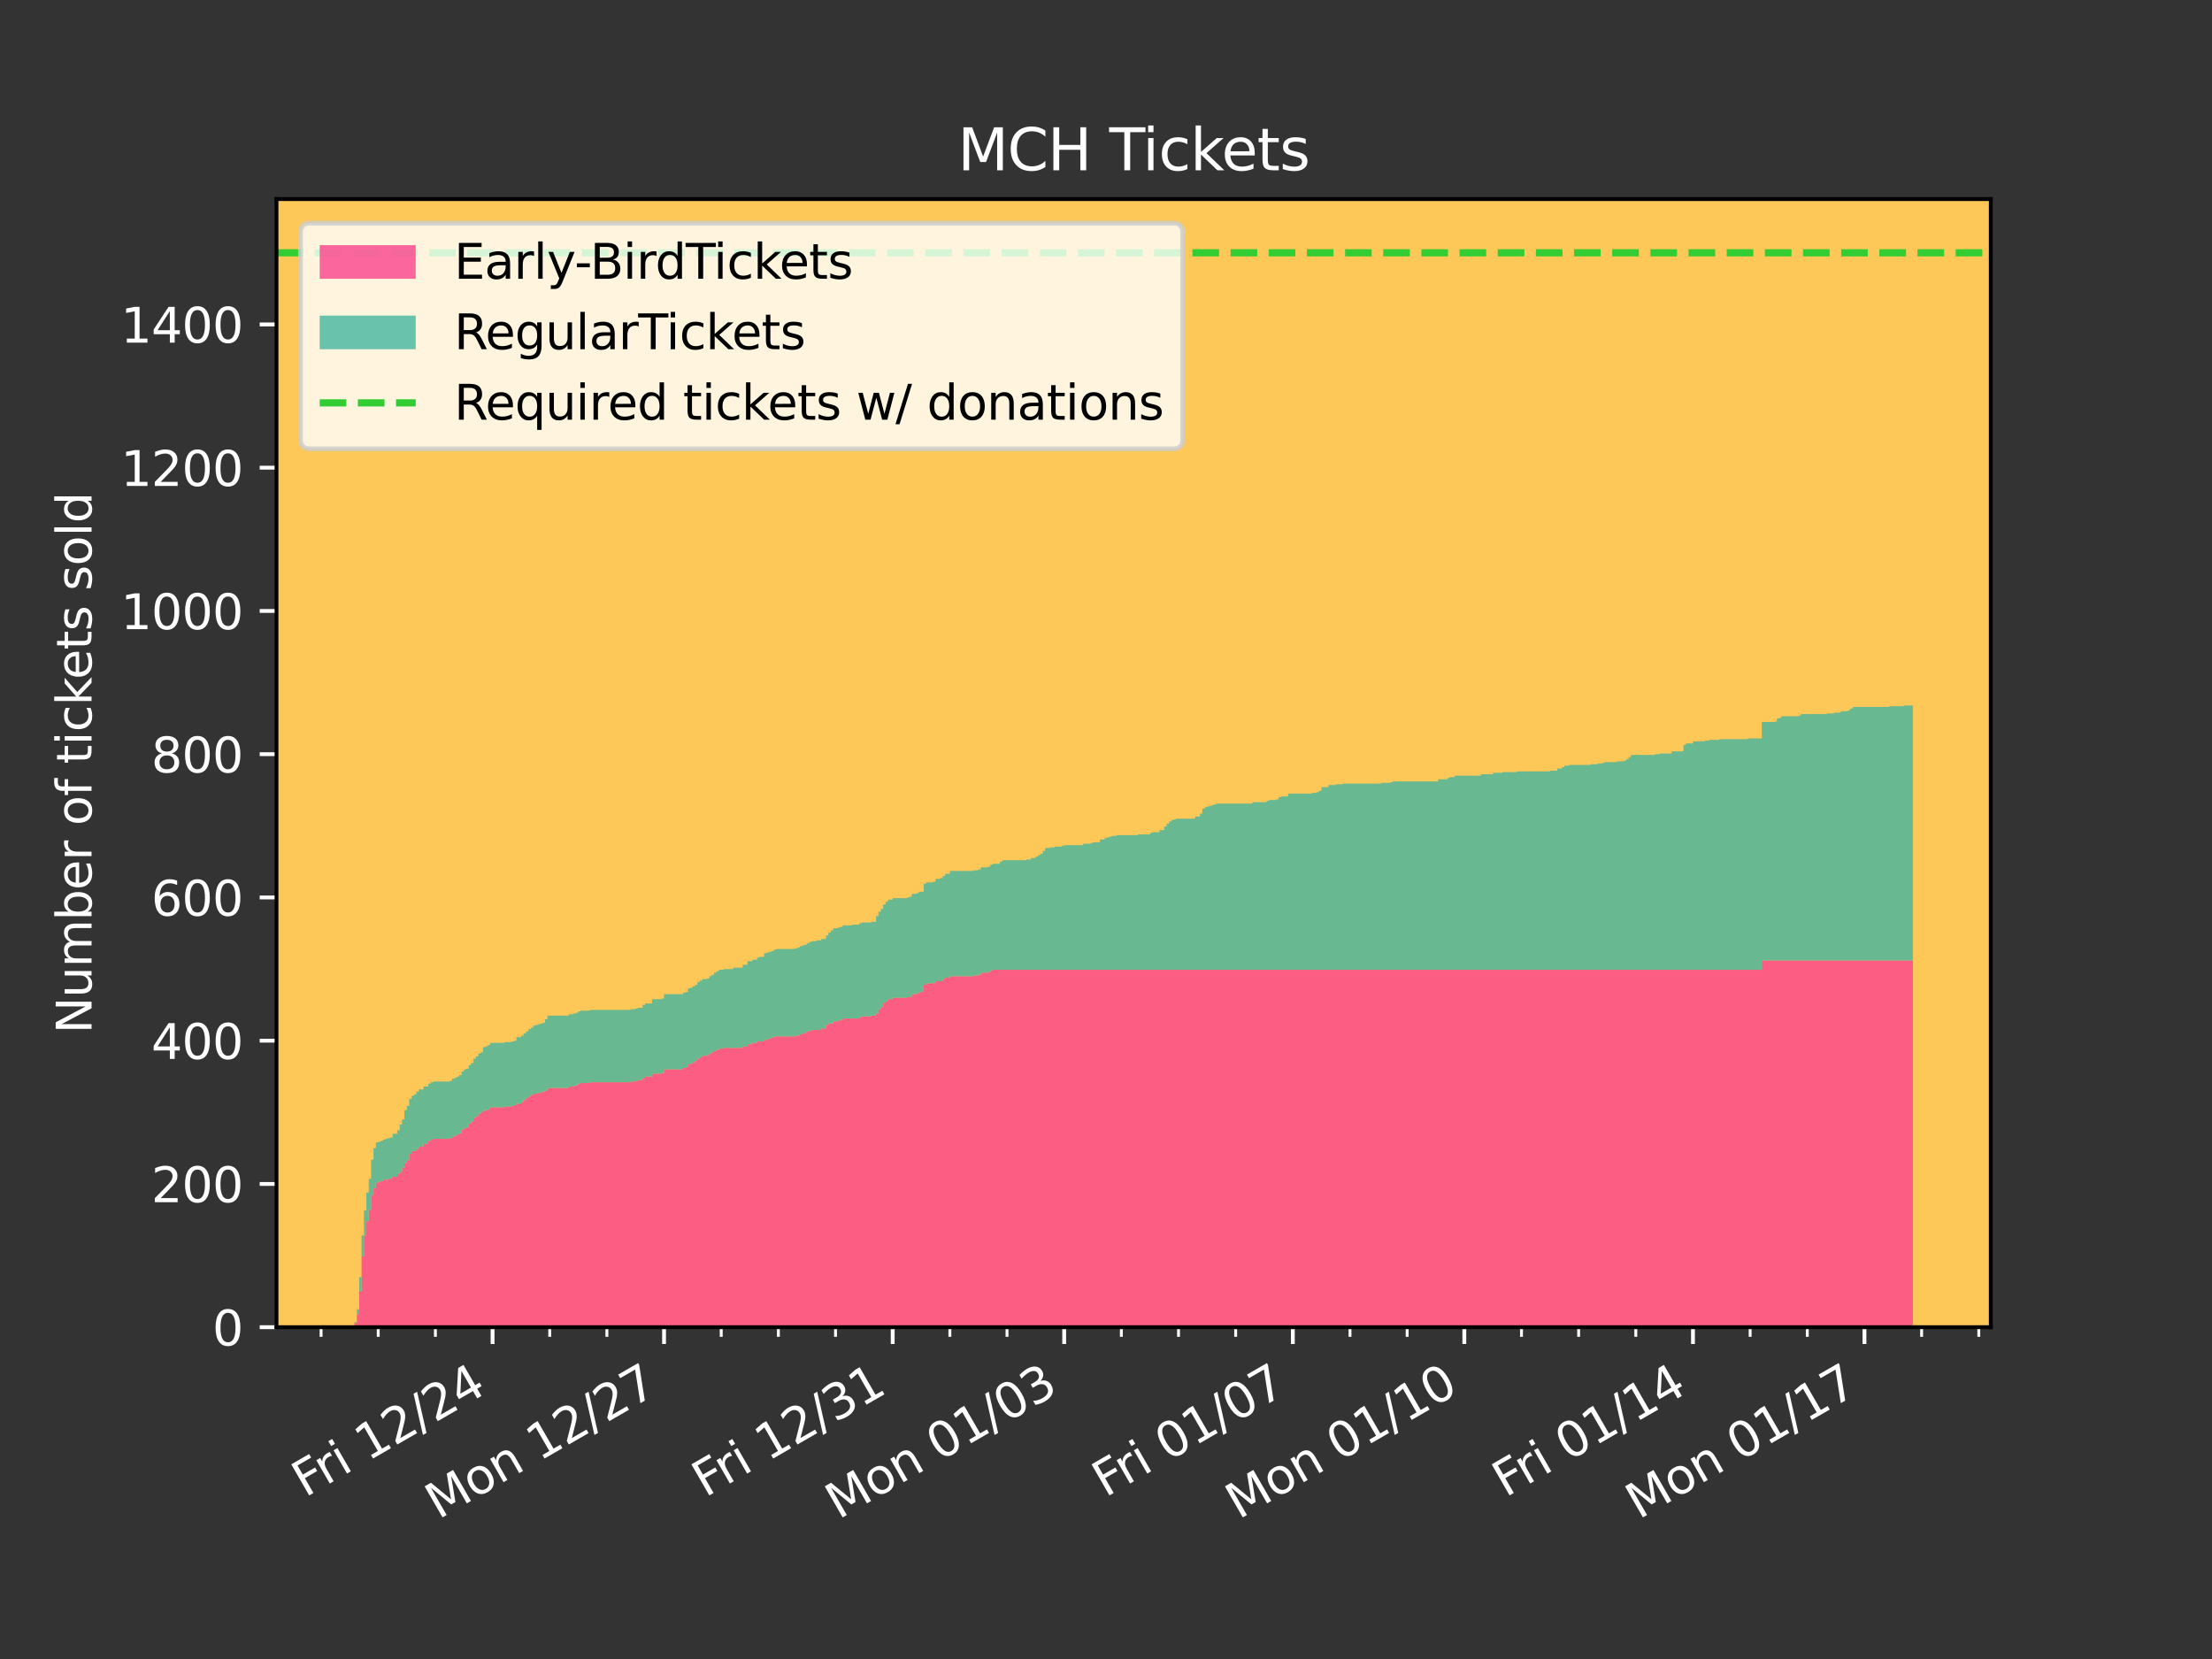 <?xml version="1.0" encoding="utf-8" standalone="no"?>
<!DOCTYPE svg PUBLIC "-//W3C//DTD SVG 1.1//EN"
  "http://www.w3.org/Graphics/SVG/1.1/DTD/svg11.dtd">
<svg xmlns:xlink="http://www.w3.org/1999/xlink" width="460.8pt" height="345.6pt" viewBox="0 0 460.8 345.6" xmlns="http://www.w3.org/2000/svg" version="1.1">
 <rect x="0" y="0" width="460.8" height="345.6" fill="#333333" stroke="none"/>
 <defs>
  <style type="text/css">*{stroke-linejoin: round; stroke-linecap: butt}</style>
 </defs>
 <g id="figure_1">
  <g id="patch_1">
   <path d="M 0 345.6 
L 460.8 345.6 
L 460.8 0 
L 0 0 
L 0 345.6 
z
" style="fill: none; opacity: 0"/>
  </g>
  <g id="axes_1">
   <g id="patch_2">
    <path d="M 57.6 276.48 
L 414.72 276.48 
L 414.72 41.472 
L 57.6 41.472 
z
" style="fill: #fec859"/>
   </g>
   <g id="PolyCollection_1">
    <path d="M 73.833 276.48 
L 73.833 276.48 
L 73.833 276.48 
L 73.833 276.48 
L 74.329 276.48 
L 74.329 276.48 
L 74.825 276.48 
L 74.825 276.48 
L 75.321 276.48 
L 75.321 276.48 
L 75.817 276.48 
L 75.817 276.48 
L 76.314 276.48 
L 76.314 276.48 
L 76.81 276.48 
L 76.81 276.48 
L 77.306 276.48 
L 77.306 276.48 
L 77.802 276.48 
L 77.802 276.48 
L 78.298 276.48 
L 78.298 276.48 
L 78.794 276.48 
L 78.794 276.48 
L 79.291 276.48 
L 79.291 276.48 
L 79.787 276.48 
L 79.787 276.48 
L 80.283 276.48 
L 80.283 276.48 
L 80.779 276.48 
L 80.779 276.48 
L 81.275 276.48 
L 81.275 276.48 
L 81.771 276.48 
L 81.771 276.48 
L 82.764 276.48 
L 82.764 276.48 
L 83.26 276.48 
L 83.26 276.48 
L 83.756 276.48 
L 83.756 276.48 
L 84.252 276.48 
L 84.252 276.48 
L 84.748 276.48 
L 84.748 276.48 
L 85.245 276.48 
L 85.245 276.48 
L 85.741 276.48 
L 85.741 276.48 
L 86.237 276.48 
L 86.237 276.48 
L 86.733 276.48 
L 86.733 276.48 
L 87.229 276.48 
L 87.229 276.48 
L 88.221 276.48 
L 88.221 276.48 
L 89.214 276.48 
L 89.214 276.48 
L 89.71 276.48 
L 89.71 276.48 
L 90.206 276.48 
L 90.206 276.48 
L 93.679 276.48 
L 93.679 276.48 
L 94.175 276.48 
L 94.175 276.48 
L 94.672 276.48 
L 94.672 276.48 
L 95.168 276.48 
L 95.168 276.48 
L 95.664 276.48 
L 95.664 276.48 
L 96.16 276.48 
L 96.16 276.48 
L 96.656 276.48 
L 96.656 276.48 
L 97.152 276.48 
L 97.152 276.48 
L 97.649 276.48 
L 97.649 276.48 
L 98.145 276.48 
L 98.145 276.48 
L 98.641 276.48 
L 98.641 276.48 
L 99.137 276.48 
L 99.137 276.48 
L 99.633 276.48 
L 99.633 276.48 
L 100.129 276.48 
L 100.129 276.48 
L 100.626 276.48 
L 100.626 276.48 
L 101.122 276.48 
L 101.122 276.48 
L 101.618 276.48 
L 101.618 276.48 
L 102.114 276.48 
L 102.114 276.48 
L 105.091 276.48 
L 105.091 276.48 
L 106.58 276.48 
L 106.58 276.48 
L 107.076 276.48 
L 107.076 276.48 
L 107.572 276.48 
L 107.572 276.48 
L 108.564 276.48 
L 108.564 276.48 
L 109.06 276.48 
L 109.06 276.48 
L 109.557 276.48 
L 109.557 276.48 
L 110.053 276.48 
L 110.053 276.48 
L 110.549 276.48 
L 110.549 276.48 
L 111.045 276.48 
L 111.045 276.48 
L 111.541 276.48 
L 111.541 276.48 
L 112.037 276.48 
L 112.037 276.48 
L 112.534 276.48 
L 112.534 276.48 
L 113.03 276.48 
L 113.03 276.48 
L 113.526 276.48 
L 113.526 276.48 
L 114.022 276.48 
L 114.022 276.48 
L 118.488 276.48 
L 118.488 276.48 
L 119.48 276.48 
L 119.48 276.48 
L 119.976 276.48 
L 119.976 276.48 
L 120.472 276.48 
L 120.472 276.48 
L 120.968 276.48 
L 120.968 276.48 
L 122.953 276.48 
L 122.953 276.48 
L 131.388 276.48 
L 131.388 276.48 
L 132.38 276.48 
L 132.38 276.48 
L 132.876 276.48 
L 132.876 276.48 
L 133.869 276.48 
L 133.869 276.48 
L 134.365 276.48 
L 134.365 276.48 
L 135.853 276.48 
L 135.853 276.48 
L 137.838 276.48 
L 137.838 276.48 
L 138.334 276.48 
L 138.334 276.48 
L 142.303 276.48 
L 142.303 276.48 
L 142.8 276.48 
L 142.8 276.48 
L 143.296 276.48 
L 143.296 276.48 
L 143.792 276.48 
L 143.792 276.48 
L 144.288 276.48 
L 144.288 276.48 
L 144.784 276.48 
L 144.784 276.48 
L 145.28 276.48 
L 145.28 276.48 
L 145.777 276.48 
L 145.777 276.48 
L 146.273 276.48 
L 146.273 276.48 
L 147.265 276.48 
L 147.265 276.48 
L 147.761 276.48 
L 147.761 276.48 
L 148.257 276.48 
L 148.257 276.48 
L 148.754 276.48 
L 148.754 276.48 
L 149.25 276.48 
L 149.25 276.48 
L 149.746 276.48 
L 149.746 276.48 
L 150.738 276.48 
L 150.738 276.48 
L 152.723 276.48 
L 152.723 276.48 
L 154.708 276.48 
L 154.708 276.48 
L 155.7 276.48 
L 155.7 276.48 
L 156.692 276.48 
L 156.692 276.48 
L 157.684 276.48 
L 157.684 276.48 
L 158.181 276.48 
L 158.181 276.48 
L 159.173 276.48 
L 159.173 276.48 
L 159.669 276.48 
L 159.669 276.48 
L 160.165 276.48 
L 160.165 276.48 
L 160.661 276.48 
L 160.661 276.48 
L 161.158 276.48 
L 161.158 276.48 
L 161.654 276.48 
L 161.654 276.48 
L 165.623 276.48 
L 165.623 276.48 
L 166.119 276.48 
L 166.119 276.48 
L 166.615 276.48 
L 166.615 276.48 
L 167.112 276.48 
L 167.112 276.48 
L 167.608 276.48 
L 167.608 276.48 
L 168.104 276.48 
L 168.104 276.48 
L 168.6 276.48 
L 168.6 276.48 
L 169.096 276.48 
L 169.096 276.48 
L 170.089 276.48 
L 170.089 276.48 
L 171.081 276.48 
L 171.081 276.48 
L 172.073 276.48 
L 172.073 276.48 
L 172.569 276.48 
L 172.569 276.48 
L 173.066 276.48 
L 173.066 276.48 
L 173.562 276.48 
L 173.562 276.48 
L 174.554 276.48 
L 174.554 276.48 
L 175.05 276.48 
L 175.05 276.48 
L 175.546 276.48 
L 175.546 276.48 
L 177.531 276.48 
L 177.531 276.48 
L 179.02 276.48 
L 179.02 276.48 
L 179.516 276.48 
L 179.516 276.48 
L 181.5 276.48 
L 181.5 276.48 
L 182.493 276.48 
L 182.493 276.48 
L 182.989 276.48 
L 182.989 276.48 
L 183.485 276.48 
L 183.485 276.48 
L 183.981 276.48 
L 183.981 276.48 
L 184.477 276.48 
L 184.477 276.48 
L 184.974 276.48 
L 184.974 276.48 
L 185.966 276.48 
L 185.966 276.48 
L 188.943 276.48 
L 188.943 276.48 
L 189.439 276.48 
L 189.439 276.48 
L 189.935 276.48 
L 189.935 276.48 
L 190.927 276.48 
L 190.927 276.48 
L 191.424 276.48 
L 191.424 276.48 
L 192.416 276.48 
L 192.416 276.48 
L 192.912 276.48 
L 192.912 276.48 
L 194.401 276.48 
L 194.401 276.48 
L 194.897 276.48 
L 194.897 276.48 
L 195.889 276.48 
L 195.889 276.48 
L 196.385 276.48 
L 196.385 276.48 
L 196.881 276.48 
L 196.881 276.48 
L 197.378 276.48 
L 197.378 276.48 
L 197.874 276.48 
L 197.874 276.48 
L 202.835 276.48 
L 202.835 276.48 
L 203.828 276.48 
L 203.828 276.48 
L 204.324 276.48 
L 204.324 276.48 
L 205.812 276.48 
L 205.812 276.48 
L 206.309 276.48 
L 206.309 276.48 
L 206.805 276.48 
L 206.805 276.48 
L 208.293 276.48 
L 208.293 276.48 
L 208.789 276.48 
L 208.789 276.48 
L 213.751 276.48 
L 213.751 276.48 
L 214.743 276.48 
L 214.743 276.48 
L 215.736 276.48 
L 215.736 276.48 
L 216.232 276.48 
L 216.232 276.48 
L 216.728 276.48 
L 216.728 276.48 
L 217.224 276.48 
L 217.224 276.48 
L 217.72 276.48 
L 217.72 276.48 
L 218.713 276.48 
L 218.713 276.48 
L 219.705 276.48 
L 219.705 276.48 
L 220.697 276.48 
L 220.697 276.48 
L 221.194 276.48 
L 221.194 276.48 
L 221.69 276.48 
L 221.69 276.48 
L 225.659 276.48 
L 225.659 276.48 
L 227.147 276.48 
L 227.147 276.48 
L 227.644 276.48 
L 227.644 276.48 
L 229.132 276.48 
L 229.132 276.48 
L 230.124 276.48 
L 230.124 276.48 
L 230.621 276.48 
L 230.621 276.48 
L 231.117 276.48 
L 231.117 276.48 
L 231.613 276.48 
L 231.613 276.48 
L 232.605 276.48 
L 232.605 276.48 
L 237.071 276.48 
L 237.071 276.48 
L 239.552 276.48 
L 239.552 276.48 
L 240.048 276.48 
L 240.048 276.48 
L 241.536 276.48 
L 241.536 276.48 
L 242.529 276.48 
L 242.529 276.48 
L 243.025 276.48 
L 243.025 276.48 
L 243.521 276.48 
L 243.521 276.48 
L 244.017 276.48 
L 244.017 276.48 
L 244.513 276.48 
L 244.513 276.48 
L 245.009 276.48 
L 245.009 276.48 
L 248.979 276.48 
L 248.979 276.48 
L 249.971 276.48 
L 249.971 276.48 
L 250.467 276.48 
L 250.467 276.48 
L 250.963 276.48 
L 250.963 276.48 
L 251.46 276.48 
L 251.46 276.48 
L 251.956 276.48 
L 251.956 276.48 
L 252.452 276.48 
L 252.452 276.48 
L 252.948 276.48 
L 252.948 276.48 
L 253.444 276.48 
L 253.444 276.48 
L 254.437 276.48 
L 254.437 276.48 
L 260.887 276.48 
L 260.887 276.48 
L 262.871 276.48 
L 262.871 276.48 
L 263.864 276.48 
L 263.864 276.48 
L 264.36 276.48 
L 264.36 276.48 
L 265.848 276.48 
L 265.848 276.48 
L 266.344 276.48 
L 266.344 276.48 
L 266.841 276.48 
L 266.841 276.48 
L 268.329 276.48 
L 268.329 276.48 
L 269.818 276.48 
L 269.818 276.48 
L 273.291 276.48 
L 273.291 276.48 
L 273.787 276.48 
L 273.787 276.48 
L 274.283 276.48 
L 274.283 276.48 
L 274.779 276.48 
L 274.779 276.48 
L 275.275 276.48 
L 275.275 276.48 
L 276.764 276.48 
L 276.764 276.48 
L 278.252 276.48 
L 278.252 276.48 
L 279.741 276.48 
L 279.741 276.48 
L 287.68 276.48 
L 287.68 276.48 
L 289.664 276.48 
L 289.664 276.48 
L 290.16 276.48 
L 290.16 276.48 
L 299.091 276.48 
L 299.091 276.48 
L 299.587 276.48 
L 299.587 276.48 
L 300.084 276.48 
L 300.084 276.48 
L 301.076 276.48 
L 301.076 276.48 
L 301.572 276.48 
L 301.572 276.48 
L 302.068 276.48 
L 302.068 276.48 
L 303.061 276.48 
L 303.061 276.48 
L 307.526 276.48 
L 307.526 276.48 
L 308.518 276.48 
L 308.518 276.48 
L 310.007 276.48 
L 310.007 276.48 
L 310.999 276.48 
L 310.999 276.48 
L 312.984 276.48 
L 312.984 276.48 
L 315.961 276.48 
L 315.961 276.48 
L 322.411 276.48 
L 322.411 276.48 
L 322.907 276.48 
L 322.907 276.48 
L 324.396 276.48 
L 324.396 276.48 
L 325.388 276.48 
L 325.388 276.48 
L 325.884 276.48 
L 325.884 276.48 
L 326.876 276.48 
L 326.876 276.48 
L 331.342 276.48 
L 331.342 276.48 
L 332.83 276.48 
L 332.83 276.48 
L 333.823 276.48 
L 333.823 276.48 
L 334.319 276.48 
L 334.319 276.48 
L 334.815 276.48 
L 334.815 276.48 
L 336.8 276.48 
L 336.8 276.48 
L 338.288 276.48 
L 338.288 276.48 
L 338.784 276.48 
L 338.784 276.48 
L 339.281 276.48 
L 339.281 276.48 
L 339.777 276.48 
L 339.777 276.48 
L 344.738 276.48 
L 344.738 276.48 
L 345.731 276.48 
L 345.731 276.48 
L 348.212 276.48 
L 348.212 276.48 
L 350.692 276.48 
L 350.692 276.48 
L 351.189 276.48 
L 351.189 276.48 
L 351.685 276.48 
L 351.685 276.48 
L 352.677 276.48 
L 352.677 276.48 
L 355.158 276.48 
L 355.158 276.48 
L 356.15 276.48 
L 356.15 276.48 
L 358.135 276.48 
L 358.135 276.48 
L 362.104 276.48 
L 362.104 276.48 
L 364.089 276.48 
L 364.089 276.48 
L 367.01 276.48 
L 367.01 276.48 
L 367.213 276.48 
L 367.213 276.48 
L 367.391 276.48 
L 367.391 276.48 
L 367.743 276.48 
L 367.743 276.48 
L 367.966 276.48 
L 367.966 276.48 
L 368.2 276.48 
L 368.2 276.48 
L 368.376 276.48 
L 368.376 276.48 
L 368.737 276.48 
L 368.737 276.48 
L 368.935 276.48 
L 368.935 276.48 
L 369.2 276.48 
L 369.2 276.48 
L 369.395 276.48 
L 369.395 276.48 
L 369.706 276.48 
L 369.706 276.48 
L 369.901 276.48 
L 369.901 276.48 
L 370.164 276.48 
L 370.164 276.48 
L 370.348 276.48 
L 370.348 276.48 
L 370.779 276.48 
L 370.779 276.48 
L 371.059 276.48 
L 371.059 276.48 
L 371.381 276.48 
L 371.381 276.48 
L 371.406 276.48 
L 371.406 276.48 
L 371.42 276.48 
L 371.42 276.48 
L 371.665 276.48 
L 371.665 276.48 
L 371.852 276.48 
L 371.852 276.48 
L 372.181 276.48 
L 372.181 276.48 
L 372.394 276.48 
L 372.394 276.48 
L 372.752 276.48 
L 372.752 276.48 
L 373.459 276.48 
L 373.459 276.48 
L 373.48 276.48 
L 373.48 276.48 
L 373.505 276.48 
L 373.505 276.48 
L 373.691 276.48 
L 373.691 276.48 
L 373.902 276.48 
L 373.902 276.48 
L 374.13 276.48 
L 374.13 276.48 
L 374.318 276.48 
L 374.318 276.48 
L 374.664 276.48 
L 374.664 276.48 
L 375.13 276.48 
L 375.13 276.48 
L 380.641 276.48 
L 380.641 276.48 
L 382.071 276.48 
L 382.071 276.48 
L 383.29 276.48 
L 383.29 276.48 
L 383.573 276.48 
L 383.573 276.48 
L 384.96 276.48 
L 384.96 276.48 
L 385.312 276.48 
L 385.312 276.48 
L 385.596 276.48 
L 385.596 276.48 
L 386.039 276.48 
L 386.039 276.48 
L 393.532 276.48 
L 393.532 276.48 
L 396.58 276.48 
L 396.58 276.48 
L 398.487 276.48 
L 398.487 276.48 
L 398.487 200.084 
L 398.487 200.084 
L 398.487 200.084 
L 396.58 200.084 
L 396.58 200.084 
L 393.532 200.084 
L 393.532 200.084 
L 386.039 200.084 
L 386.039 200.084 
L 385.596 200.084 
L 385.596 200.084 
L 385.312 200.084 
L 385.312 200.084 
L 384.96 200.084 
L 384.96 200.084 
L 383.573 200.084 
L 383.573 200.084 
L 383.29 200.084 
L 383.29 200.084 
L 382.071 200.084 
L 382.071 200.084 
L 380.641 200.084 
L 380.641 200.084 
L 375.13 200.084 
L 375.13 200.084 
L 374.664 200.084 
L 374.664 200.084 
L 374.318 200.084 
L 374.318 200.084 
L 374.13 200.084 
L 374.13 200.084 
L 373.902 200.084 
L 373.902 200.084 
L 373.691 200.084 
L 373.691 200.084 
L 373.505 200.084 
L 373.505 200.084 
L 373.48 200.084 
L 373.48 200.084 
L 373.459 200.084 
L 373.459 200.084 
L 372.752 200.084 
L 372.752 200.084 
L 372.394 200.084 
L 372.394 200.084 
L 372.181 200.084 
L 372.181 200.084 
L 371.852 200.084 
L 371.852 200.084 
L 371.665 200.084 
L 371.665 200.084 
L 371.42 200.084 
L 371.42 200.084 
L 371.406 200.084 
L 371.406 200.084 
L 371.381 200.084 
L 371.381 200.084 
L 371.059 200.084 
L 371.059 200.084 
L 370.779 200.084 
L 370.779 200.084 
L 370.348 200.084 
L 370.348 200.084 
L 370.164 200.084 
L 370.164 200.084 
L 369.901 200.084 
L 369.901 200.084 
L 369.706 200.084 
L 369.706 200.084 
L 369.395 200.084 
L 369.395 200.084 
L 369.2 200.084 
L 369.2 200.084 
L 368.935 200.084 
L 368.935 200.084 
L 368.737 200.084 
L 368.737 200.084 
L 368.376 200.084 
L 368.376 200.084 
L 368.2 200.084 
L 368.2 200.084 
L 367.966 200.084 
L 367.966 200.084 
L 367.743 200.084 
L 367.743 200.084 
L 367.391 200.084 
L 367.391 200.084 
L 367.213 200.084 
L 367.213 200.084 
L 367.01 200.084 
L 367.01 202.023 
L 364.089 202.023 
L 364.089 202.023 
L 362.104 202.023 
L 362.104 202.023 
L 358.135 202.023 
L 358.135 202.023 
L 356.15 202.023 
L 356.15 202.023 
L 355.158 202.023 
L 355.158 202.023 
L 352.677 202.023 
L 352.677 202.023 
L 351.685 202.023 
L 351.685 202.023 
L 351.189 202.023 
L 351.189 202.023 
L 350.692 202.023 
L 350.692 202.023 
L 348.212 202.023 
L 348.212 202.023 
L 345.731 202.023 
L 345.731 202.023 
L 344.738 202.023 
L 344.738 202.023 
L 339.777 202.023 
L 339.777 202.023 
L 339.281 202.023 
L 339.281 202.023 
L 338.784 202.023 
L 338.784 202.023 
L 338.288 202.023 
L 338.288 202.023 
L 336.8 202.023 
L 336.8 202.023 
L 334.815 202.023 
L 334.815 202.023 
L 334.319 202.023 
L 334.319 202.023 
L 333.823 202.023 
L 333.823 202.023 
L 332.83 202.023 
L 332.83 202.023 
L 331.342 202.023 
L 331.342 202.023 
L 326.876 202.023 
L 326.876 202.023 
L 325.884 202.023 
L 325.884 202.023 
L 325.388 202.023 
L 325.388 202.023 
L 324.396 202.023 
L 324.396 202.023 
L 322.907 202.023 
L 322.907 202.023 
L 322.411 202.023 
L 322.411 202.023 
L 315.961 202.023 
L 315.961 202.023 
L 312.984 202.023 
L 312.984 202.023 
L 310.999 202.023 
L 310.999 202.023 
L 310.007 202.023 
L 310.007 202.023 
L 308.518 202.023 
L 308.518 202.023 
L 307.526 202.023 
L 307.526 202.023 
L 303.061 202.023 
L 303.061 202.023 
L 302.068 202.023 
L 302.068 202.023 
L 301.572 202.023 
L 301.572 202.023 
L 301.076 202.023 
L 301.076 202.023 
L 300.084 202.023 
L 300.084 202.023 
L 299.587 202.023 
L 299.587 202.023 
L 299.091 202.023 
L 299.091 202.023 
L 290.16 202.023 
L 290.16 202.023 
L 289.664 202.023 
L 289.664 202.023 
L 287.68 202.023 
L 287.68 202.023 
L 279.741 202.023 
L 279.741 202.023 
L 278.252 202.023 
L 278.252 202.023 
L 276.764 202.023 
L 276.764 202.023 
L 275.275 202.023 
L 275.275 202.023 
L 274.779 202.023 
L 274.779 202.023 
L 274.283 202.023 
L 274.283 202.023 
L 273.787 202.023 
L 273.787 202.023 
L 273.291 202.023 
L 273.291 202.023 
L 269.818 202.023 
L 269.818 202.023 
L 268.329 202.023 
L 268.329 202.023 
L 266.841 202.023 
L 266.841 202.023 
L 266.344 202.023 
L 266.344 202.023 
L 265.848 202.023 
L 265.848 202.023 
L 264.36 202.023 
L 264.36 202.023 
L 263.864 202.023 
L 263.864 202.023 
L 262.871 202.023 
L 262.871 202.023 
L 260.887 202.023 
L 260.887 202.023 
L 254.437 202.023 
L 254.437 202.023 
L 253.444 202.023 
L 253.444 202.023 
L 252.948 202.023 
L 252.948 202.023 
L 252.452 202.023 
L 252.452 202.023 
L 251.956 202.023 
L 251.956 202.023 
L 251.46 202.023 
L 251.46 202.023 
L 250.963 202.023 
L 250.963 202.023 
L 250.467 202.023 
L 250.467 202.023 
L 249.971 202.023 
L 249.971 202.023 
L 248.979 202.023 
L 248.979 202.023 
L 245.009 202.023 
L 245.009 202.023 
L 244.513 202.023 
L 244.513 202.023 
L 244.017 202.023 
L 244.017 202.023 
L 243.521 202.023 
L 243.521 202.023 
L 243.025 202.023 
L 243.025 202.023 
L 242.529 202.023 
L 242.529 202.023 
L 241.536 202.023 
L 241.536 202.023 
L 240.048 202.023 
L 240.048 202.023 
L 239.552 202.023 
L 239.552 202.023 
L 237.071 202.023 
L 237.071 202.023 
L 232.605 202.023 
L 232.605 202.023 
L 231.613 202.023 
L 231.613 202.023 
L 231.117 202.023 
L 231.117 202.023 
L 230.621 202.023 
L 230.621 202.023 
L 230.124 202.023 
L 230.124 202.023 
L 229.132 202.023 
L 229.132 202.023 
L 227.644 202.023 
L 227.644 202.023 
L 227.147 202.023 
L 227.147 202.023 
L 225.659 202.023 
L 225.659 202.023 
L 221.69 202.023 
L 221.69 202.023 
L 221.194 202.023 
L 221.194 202.023 
L 220.697 202.023 
L 220.697 202.023 
L 219.705 202.023 
L 219.705 202.023 
L 218.713 202.023 
L 218.713 202.023 
L 217.72 202.023 
L 217.72 202.023 
L 217.224 202.023 
L 217.224 202.023 
L 216.728 202.023 
L 216.728 202.023 
L 216.232 202.023 
L 216.232 202.023 
L 215.736 202.023 
L 215.736 202.023 
L 214.743 202.023 
L 214.743 202.023 
L 213.751 202.023 
L 213.751 202.023 
L 208.789 202.023 
L 208.789 202.023 
L 208.293 202.023 
L 208.293 202.023 
L 206.805 202.023 
L 206.805 202.173 
L 206.309 202.173 
L 206.309 202.471 
L 205.812 202.471 
L 205.812 202.62 
L 204.324 202.62 
L 204.324 203.068 
L 203.828 203.068 
L 203.828 203.217 
L 202.835 203.217 
L 202.835 203.366 
L 197.874 203.366 
L 197.874 203.665 
L 197.378 203.665 
L 197.378 203.665 
L 196.881 203.665 
L 196.881 203.963 
L 196.385 203.963 
L 196.385 204.411 
L 195.889 204.411 
L 195.889 204.411 
L 194.897 204.411 
L 194.897 204.709 
L 194.401 204.709 
L 194.401 204.859 
L 192.912 204.859 
L 192.912 205.157 
L 192.416 205.157 
L 192.416 206.649 
L 191.424 206.649 
L 191.424 206.947 
L 190.927 206.947 
L 190.927 207.097 
L 189.935 207.097 
L 189.935 207.694 
L 189.439 207.694 
L 189.439 207.694 
L 188.943 207.694 
L 188.943 207.843 
L 185.966 207.843 
L 185.966 208.141 
L 184.974 208.141 
L 184.974 208.589 
L 184.477 208.589 
L 184.477 208.887 
L 183.981 208.887 
L 183.981 209.782 
L 183.485 209.782 
L 183.485 210.23 
L 182.989 210.23 
L 182.989 211.125 
L 182.493 211.125 
L 182.493 211.573 
L 181.5 211.573 
L 181.5 211.722 
L 179.516 211.722 
L 179.516 211.871 
L 179.02 211.871 
L 179.02 212.17 
L 177.531 212.17 
L 177.531 212.17 
L 175.546 212.17 
L 175.546 212.468 
L 175.05 212.468 
L 175.05 212.618 
L 174.554 212.618 
L 174.554 212.767 
L 173.562 212.767 
L 173.562 213.214 
L 173.066 213.214 
L 173.066 213.214 
L 172.569 213.214 
L 172.569 213.513 
L 172.073 213.513 
L 172.073 214.259 
L 171.081 214.259 
L 171.081 214.557 
L 170.089 214.557 
L 170.089 214.557 
L 169.096 214.557 
L 169.096 214.706 
L 168.6 214.706 
L 168.6 214.856 
L 168.104 214.856 
L 168.104 215.154 
L 167.608 215.154 
L 167.608 215.303 
L 167.112 215.303 
L 167.112 215.453 
L 166.615 215.453 
L 166.615 215.751 
L 166.119 215.751 
L 166.119 215.751 
L 165.623 215.751 
L 165.623 215.9 
L 161.654 215.9 
L 161.654 215.9 
L 161.158 215.9 
L 161.158 216.199 
L 160.661 216.199 
L 160.661 216.348 
L 160.165 216.348 
L 160.165 216.497 
L 159.669 216.497 
L 159.669 216.646 
L 159.173 216.646 
L 159.173 216.945 
L 158.181 216.945 
L 158.181 216.945 
L 157.684 216.945 
L 157.684 217.243 
L 156.692 217.243 
L 156.692 217.541 
L 155.7 217.541 
L 155.7 217.989 
L 154.708 217.989 
L 154.708 218.288 
L 152.723 218.288 
L 152.723 218.288 
L 150.738 218.288 
L 150.738 218.437 
L 149.746 218.437 
L 149.746 218.735 
L 149.25 218.735 
L 149.25 218.884 
L 148.754 218.884 
L 148.754 219.183 
L 148.257 219.183 
L 148.257 219.481 
L 147.761 219.481 
L 147.761 219.78 
L 147.265 219.78 
L 147.265 219.929 
L 146.273 219.929 
L 146.273 220.227 
L 145.777 220.227 
L 145.777 220.526 
L 145.28 220.526 
L 145.28 220.973 
L 144.784 220.973 
L 144.784 221.272 
L 144.288 221.272 
L 144.288 221.57 
L 143.792 221.57 
L 143.792 221.719 
L 143.296 221.719 
L 143.296 222.316 
L 142.8 222.316 
L 142.8 222.465 
L 142.303 222.465 
L 142.303 222.764 
L 138.334 222.764 
L 138.334 223.51 
L 137.838 223.51 
L 137.838 223.659 
L 135.853 223.659 
L 135.853 224.256 
L 134.365 224.256 
L 134.365 224.554 
L 133.869 224.554 
L 133.869 225.002 
L 132.876 225.002 
L 132.876 225.151 
L 132.38 225.151 
L 132.38 225.3 
L 131.388 225.3 
L 131.388 225.45 
L 122.953 225.45 
L 122.953 225.599 
L 120.968 225.599 
L 120.968 225.748 
L 120.472 225.748 
L 120.472 226.047 
L 119.976 226.047 
L 119.976 226.196 
L 119.48 226.196 
L 119.48 226.345 
L 118.488 226.345 
L 118.488 226.643 
L 114.022 226.643 
L 114.022 227.24 
L 113.526 227.24 
L 113.526 227.389 
L 113.03 227.389 
L 113.03 227.539 
L 112.534 227.539 
L 112.534 227.688 
L 112.037 227.688 
L 112.037 227.837 
L 111.541 227.837 
L 111.541 227.837 
L 111.045 227.837 
L 111.045 228.135 
L 110.549 228.135 
L 110.549 228.434 
L 110.053 228.434 
L 110.053 228.732 
L 109.557 228.732 
L 109.557 229.18 
L 109.06 229.18 
L 109.06 229.628 
L 108.564 229.628 
L 108.564 229.926 
L 107.572 229.926 
L 107.572 230.224 
L 107.076 230.224 
L 107.076 230.374 
L 106.58 230.374 
L 106.58 230.523 
L 105.091 230.523 
L 105.091 230.672 
L 102.114 230.672 
L 102.114 231.12 
L 101.618 231.12 
L 101.618 231.269 
L 101.122 231.269 
L 101.122 231.418 
L 100.626 231.418 
L 100.626 231.717 
L 100.129 231.717 
L 100.129 232.015 
L 99.633 232.015 
L 99.633 232.612 
L 99.137 232.612 
L 99.137 232.91 
L 98.641 232.91 
L 98.641 233.656 
L 98.145 233.656 
L 98.145 234.104 
L 97.649 234.104 
L 97.649 234.85 
L 97.152 234.85 
L 97.152 234.999 
L 96.656 234.999 
L 96.656 235.298 
L 96.16 235.298 
L 96.16 236.044 
L 95.664 236.044 
L 95.664 236.342 
L 95.168 236.342 
L 95.168 236.641 
L 94.672 236.641 
L 94.672 236.79 
L 94.175 236.79 
L 94.175 237.088 
L 93.679 237.088 
L 93.679 237.237 
L 90.206 237.237 
L 90.206 237.387 
L 89.71 237.387 
L 89.71 237.685 
L 89.214 237.685 
L 89.214 238.282 
L 88.221 238.282 
L 88.221 238.879 
L 87.229 238.879 
L 87.229 239.326 
L 86.733 239.326 
L 86.733 239.774 
L 86.237 239.774 
L 86.237 239.774 
L 85.741 239.774 
L 85.741 240.371 
L 85.245 240.371 
L 85.245 241.714 
L 84.748 241.714 
L 84.748 242.311 
L 84.252 242.311 
L 84.252 243.206 
L 83.756 243.206 
L 83.756 244.25 
L 83.26 244.25 
L 83.26 244.549 
L 82.764 244.549 
L 82.764 245.146 
L 81.771 245.146 
L 81.771 245.444 
L 81.275 245.444 
L 81.275 245.593 
L 80.779 245.593 
L 80.779 245.742 
L 80.283 245.742 
L 80.283 245.742 
L 79.787 245.742 
L 79.787 246.041 
L 79.291 246.041 
L 79.291 246.19 
L 78.794 246.19 
L 78.794 246.339 
L 78.298 246.339 
L 78.298 247.533 
L 77.802 247.533 
L 77.802 249.025 
L 77.306 249.025 
L 77.306 252.009 
L 76.81 252.009 
L 76.81 254.397 
L 76.314 254.397 
L 76.314 257.381 
L 75.817 257.381 
L 75.817 261.708 
L 75.321 261.708 
L 75.321 269.019 
L 74.825 269.019 
L 74.825 273.794 
L 74.329 273.794 
L 74.329 275.585 
L 73.833 275.585 
L 73.833 276.48 
L 73.833 276.48 
z
" clip-path="url(#p84c178d6d9)" style="fill: #fa448c; fill-opacity: 0.8"/>
   </g>
   <g id="PolyCollection_2">
    <path d="M 73.833 276.48 
L 73.833 276.48 
L 73.833 276.48 
L 73.833 275.585 
L 74.329 275.585 
L 74.329 273.794 
L 74.825 273.794 
L 74.825 269.019 
L 75.321 269.019 
L 75.321 261.708 
L 75.817 261.708 
L 75.817 257.381 
L 76.314 257.381 
L 76.314 254.397 
L 76.81 254.397 
L 76.81 252.009 
L 77.306 252.009 
L 77.306 249.025 
L 77.802 249.025 
L 77.802 247.533 
L 78.298 247.533 
L 78.298 246.339 
L 78.794 246.339 
L 78.794 246.19 
L 79.291 246.19 
L 79.291 246.041 
L 79.787 246.041 
L 79.787 245.742 
L 80.283 245.742 
L 80.283 245.742 
L 80.779 245.742 
L 80.779 245.593 
L 81.275 245.593 
L 81.275 245.444 
L 81.771 245.444 
L 81.771 245.146 
L 82.764 245.146 
L 82.764 244.549 
L 83.26 244.549 
L 83.26 244.25 
L 83.756 244.25 
L 83.756 243.206 
L 84.252 243.206 
L 84.252 242.311 
L 84.748 242.311 
L 84.748 241.714 
L 85.245 241.714 
L 85.245 240.371 
L 85.741 240.371 
L 85.741 239.774 
L 86.237 239.774 
L 86.237 239.774 
L 86.733 239.774 
L 86.733 239.326 
L 87.229 239.326 
L 87.229 238.879 
L 88.221 238.879 
L 88.221 238.282 
L 89.214 238.282 
L 89.214 237.685 
L 89.71 237.685 
L 89.71 237.387 
L 90.206 237.387 
L 90.206 237.237 
L 93.679 237.237 
L 93.679 237.088 
L 94.175 237.088 
L 94.175 236.79 
L 94.672 236.79 
L 94.672 236.641 
L 95.168 236.641 
L 95.168 236.342 
L 95.664 236.342 
L 95.664 236.044 
L 96.16 236.044 
L 96.16 235.298 
L 96.656 235.298 
L 96.656 234.999 
L 97.152 234.999 
L 97.152 234.85 
L 97.649 234.85 
L 97.649 234.104 
L 98.145 234.104 
L 98.145 233.656 
L 98.641 233.656 
L 98.641 232.91 
L 99.137 232.91 
L 99.137 232.612 
L 99.633 232.612 
L 99.633 232.015 
L 100.129 232.015 
L 100.129 231.717 
L 100.626 231.717 
L 100.626 231.418 
L 101.122 231.418 
L 101.122 231.269 
L 101.618 231.269 
L 101.618 231.12 
L 102.114 231.12 
L 102.114 230.672 
L 105.091 230.672 
L 105.091 230.523 
L 106.58 230.523 
L 106.58 230.374 
L 107.076 230.374 
L 107.076 230.224 
L 107.572 230.224 
L 107.572 229.926 
L 108.564 229.926 
L 108.564 229.628 
L 109.06 229.628 
L 109.06 229.18 
L 109.557 229.18 
L 109.557 228.732 
L 110.053 228.732 
L 110.053 228.434 
L 110.549 228.434 
L 110.549 228.135 
L 111.045 228.135 
L 111.045 227.837 
L 111.541 227.837 
L 111.541 227.837 
L 112.037 227.837 
L 112.037 227.688 
L 112.534 227.688 
L 112.534 227.539 
L 113.03 227.539 
L 113.03 227.389 
L 113.526 227.389 
L 113.526 227.24 
L 114.022 227.24 
L 114.022 226.643 
L 118.488 226.643 
L 118.488 226.345 
L 119.48 226.345 
L 119.48 226.196 
L 119.976 226.196 
L 119.976 226.047 
L 120.472 226.047 
L 120.472 225.748 
L 120.968 225.748 
L 120.968 225.599 
L 122.953 225.599 
L 122.953 225.45 
L 131.388 225.45 
L 131.388 225.3 
L 132.38 225.3 
L 132.38 225.151 
L 132.876 225.151 
L 132.876 225.002 
L 133.869 225.002 
L 133.869 224.554 
L 134.365 224.554 
L 134.365 224.256 
L 135.853 224.256 
L 135.853 223.659 
L 137.838 223.659 
L 137.838 223.51 
L 138.334 223.51 
L 138.334 222.764 
L 142.303 222.764 
L 142.303 222.465 
L 142.8 222.465 
L 142.8 222.316 
L 143.296 222.316 
L 143.296 221.719 
L 143.792 221.719 
L 143.792 221.57 
L 144.288 221.57 
L 144.288 221.272 
L 144.784 221.272 
L 144.784 220.973 
L 145.28 220.973 
L 145.28 220.526 
L 145.777 220.526 
L 145.777 220.227 
L 146.273 220.227 
L 146.273 219.929 
L 147.265 219.929 
L 147.265 219.78 
L 147.761 219.78 
L 147.761 219.481 
L 148.257 219.481 
L 148.257 219.183 
L 148.754 219.183 
L 148.754 218.884 
L 149.25 218.884 
L 149.25 218.735 
L 149.746 218.735 
L 149.746 218.437 
L 150.738 218.437 
L 150.738 218.288 
L 152.723 218.288 
L 152.723 218.288 
L 154.708 218.288 
L 154.708 217.989 
L 155.7 217.989 
L 155.7 217.541 
L 156.692 217.541 
L 156.692 217.243 
L 157.684 217.243 
L 157.684 216.945 
L 158.181 216.945 
L 158.181 216.945 
L 159.173 216.945 
L 159.173 216.646 
L 159.669 216.646 
L 159.669 216.497 
L 160.165 216.497 
L 160.165 216.348 
L 160.661 216.348 
L 160.661 216.199 
L 161.158 216.199 
L 161.158 215.9 
L 161.654 215.9 
L 161.654 215.9 
L 165.623 215.9 
L 165.623 215.751 
L 166.119 215.751 
L 166.119 215.751 
L 166.615 215.751 
L 166.615 215.453 
L 167.112 215.453 
L 167.112 215.303 
L 167.608 215.303 
L 167.608 215.154 
L 168.104 215.154 
L 168.104 214.856 
L 168.6 214.856 
L 168.6 214.706 
L 169.096 214.706 
L 169.096 214.557 
L 170.089 214.557 
L 170.089 214.557 
L 171.081 214.557 
L 171.081 214.259 
L 172.073 214.259 
L 172.073 213.513 
L 172.569 213.513 
L 172.569 213.214 
L 173.066 213.214 
L 173.066 213.214 
L 173.562 213.214 
L 173.562 212.767 
L 174.554 212.767 
L 174.554 212.618 
L 175.05 212.618 
L 175.05 212.468 
L 175.546 212.468 
L 175.546 212.17 
L 177.531 212.17 
L 177.531 212.17 
L 179.02 212.17 
L 179.02 211.871 
L 179.516 211.871 
L 179.516 211.722 
L 181.5 211.722 
L 181.5 211.573 
L 182.493 211.573 
L 182.493 211.125 
L 182.989 211.125 
L 182.989 210.23 
L 183.485 210.23 
L 183.485 209.782 
L 183.981 209.782 
L 183.981 208.887 
L 184.477 208.887 
L 184.477 208.589 
L 184.974 208.589 
L 184.974 208.141 
L 185.966 208.141 
L 185.966 207.843 
L 188.943 207.843 
L 188.943 207.694 
L 189.439 207.694 
L 189.439 207.694 
L 189.935 207.694 
L 189.935 207.097 
L 190.927 207.097 
L 190.927 206.947 
L 191.424 206.947 
L 191.424 206.649 
L 192.416 206.649 
L 192.416 205.157 
L 192.912 205.157 
L 192.912 204.859 
L 194.401 204.859 
L 194.401 204.709 
L 194.897 204.709 
L 194.897 204.411 
L 195.889 204.411 
L 195.889 204.411 
L 196.385 204.411 
L 196.385 203.963 
L 196.881 203.963 
L 196.881 203.665 
L 197.378 203.665 
L 197.378 203.665 
L 197.874 203.665 
L 197.874 203.366 
L 202.835 203.366 
L 202.835 203.217 
L 203.828 203.217 
L 203.828 203.068 
L 204.324 203.068 
L 204.324 202.62 
L 205.812 202.62 
L 205.812 202.471 
L 206.309 202.471 
L 206.309 202.173 
L 206.805 202.173 
L 206.805 202.023 
L 208.293 202.023 
L 208.293 202.023 
L 208.789 202.023 
L 208.789 202.023 
L 213.751 202.023 
L 213.751 202.023 
L 214.743 202.023 
L 214.743 202.023 
L 215.736 202.023 
L 215.736 202.023 
L 216.232 202.023 
L 216.232 202.023 
L 216.728 202.023 
L 216.728 202.023 
L 217.224 202.023 
L 217.224 202.023 
L 217.72 202.023 
L 217.72 202.023 
L 218.713 202.023 
L 218.713 202.023 
L 219.705 202.023 
L 219.705 202.023 
L 220.697 202.023 
L 220.697 202.023 
L 221.194 202.023 
L 221.194 202.023 
L 221.69 202.023 
L 221.69 202.023 
L 225.659 202.023 
L 225.659 202.023 
L 227.147 202.023 
L 227.147 202.023 
L 227.644 202.023 
L 227.644 202.023 
L 229.132 202.023 
L 229.132 202.023 
L 230.124 202.023 
L 230.124 202.023 
L 230.621 202.023 
L 230.621 202.023 
L 231.117 202.023 
L 231.117 202.023 
L 231.613 202.023 
L 231.613 202.023 
L 232.605 202.023 
L 232.605 202.023 
L 237.071 202.023 
L 237.071 202.023 
L 239.552 202.023 
L 239.552 202.023 
L 240.048 202.023 
L 240.048 202.023 
L 241.536 202.023 
L 241.536 202.023 
L 242.529 202.023 
L 242.529 202.023 
L 243.025 202.023 
L 243.025 202.023 
L 243.521 202.023 
L 243.521 202.023 
L 244.017 202.023 
L 244.017 202.023 
L 244.513 202.023 
L 244.513 202.023 
L 245.009 202.023 
L 245.009 202.023 
L 248.979 202.023 
L 248.979 202.023 
L 249.971 202.023 
L 249.971 202.023 
L 250.467 202.023 
L 250.467 202.023 
L 250.963 202.023 
L 250.963 202.023 
L 251.46 202.023 
L 251.46 202.023 
L 251.956 202.023 
L 251.956 202.023 
L 252.452 202.023 
L 252.452 202.023 
L 252.948 202.023 
L 252.948 202.023 
L 253.444 202.023 
L 253.444 202.023 
L 254.437 202.023 
L 254.437 202.023 
L 260.887 202.023 
L 260.887 202.023 
L 262.871 202.023 
L 262.871 202.023 
L 263.864 202.023 
L 263.864 202.023 
L 264.36 202.023 
L 264.36 202.023 
L 265.848 202.023 
L 265.848 202.023 
L 266.344 202.023 
L 266.344 202.023 
L 266.841 202.023 
L 266.841 202.023 
L 268.329 202.023 
L 268.329 202.023 
L 269.818 202.023 
L 269.818 202.023 
L 273.291 202.023 
L 273.291 202.023 
L 273.787 202.023 
L 273.787 202.023 
L 274.283 202.023 
L 274.283 202.023 
L 274.779 202.023 
L 274.779 202.023 
L 275.275 202.023 
L 275.275 202.023 
L 276.764 202.023 
L 276.764 202.023 
L 278.252 202.023 
L 278.252 202.023 
L 279.741 202.023 
L 279.741 202.023 
L 287.68 202.023 
L 287.68 202.023 
L 289.664 202.023 
L 289.664 202.023 
L 290.16 202.023 
L 290.16 202.023 
L 299.091 202.023 
L 299.091 202.023 
L 299.587 202.023 
L 299.587 202.023 
L 300.084 202.023 
L 300.084 202.023 
L 301.076 202.023 
L 301.076 202.023 
L 301.572 202.023 
L 301.572 202.023 
L 302.068 202.023 
L 302.068 202.023 
L 303.061 202.023 
L 303.061 202.023 
L 307.526 202.023 
L 307.526 202.023 
L 308.518 202.023 
L 308.518 202.023 
L 310.007 202.023 
L 310.007 202.023 
L 310.999 202.023 
L 310.999 202.023 
L 312.984 202.023 
L 312.984 202.023 
L 315.961 202.023 
L 315.961 202.023 
L 322.411 202.023 
L 322.411 202.023 
L 322.907 202.023 
L 322.907 202.023 
L 324.396 202.023 
L 324.396 202.023 
L 325.388 202.023 
L 325.388 202.023 
L 325.884 202.023 
L 325.884 202.023 
L 326.876 202.023 
L 326.876 202.023 
L 331.342 202.023 
L 331.342 202.023 
L 332.83 202.023 
L 332.83 202.023 
L 333.823 202.023 
L 333.823 202.023 
L 334.319 202.023 
L 334.319 202.023 
L 334.815 202.023 
L 334.815 202.023 
L 336.8 202.023 
L 336.8 202.023 
L 338.288 202.023 
L 338.288 202.023 
L 338.784 202.023 
L 338.784 202.023 
L 339.281 202.023 
L 339.281 202.023 
L 339.777 202.023 
L 339.777 202.023 
L 344.738 202.023 
L 344.738 202.023 
L 345.731 202.023 
L 345.731 202.023 
L 348.212 202.023 
L 348.212 202.023 
L 350.692 202.023 
L 350.692 202.023 
L 351.189 202.023 
L 351.189 202.023 
L 351.685 202.023 
L 351.685 202.023 
L 352.677 202.023 
L 352.677 202.023 
L 355.158 202.023 
L 355.158 202.023 
L 356.15 202.023 
L 356.15 202.023 
L 358.135 202.023 
L 358.135 202.023 
L 362.104 202.023 
L 362.104 202.023 
L 364.089 202.023 
L 364.089 202.023 
L 367.01 202.023 
L 367.01 200.084 
L 367.213 200.084 
L 367.213 200.084 
L 367.391 200.084 
L 367.391 200.084 
L 367.743 200.084 
L 367.743 200.084 
L 367.966 200.084 
L 367.966 200.084 
L 368.2 200.084 
L 368.2 200.084 
L 368.376 200.084 
L 368.376 200.084 
L 368.737 200.084 
L 368.737 200.084 
L 368.935 200.084 
L 368.935 200.084 
L 369.2 200.084 
L 369.2 200.084 
L 369.395 200.084 
L 369.395 200.084 
L 369.706 200.084 
L 369.706 200.084 
L 369.901 200.084 
L 369.901 200.084 
L 370.164 200.084 
L 370.164 200.084 
L 370.348 200.084 
L 370.348 200.084 
L 370.779 200.084 
L 370.779 200.084 
L 371.059 200.084 
L 371.059 200.084 
L 371.381 200.084 
L 371.381 200.084 
L 371.406 200.084 
L 371.406 200.084 
L 371.42 200.084 
L 371.42 200.084 
L 371.665 200.084 
L 371.665 200.084 
L 371.852 200.084 
L 371.852 200.084 
L 372.181 200.084 
L 372.181 200.084 
L 372.394 200.084 
L 372.394 200.084 
L 372.752 200.084 
L 372.752 200.084 
L 373.459 200.084 
L 373.459 200.084 
L 373.48 200.084 
L 373.48 200.084 
L 373.505 200.084 
L 373.505 200.084 
L 373.691 200.084 
L 373.691 200.084 
L 373.902 200.084 
L 373.902 200.084 
L 374.13 200.084 
L 374.13 200.084 
L 374.318 200.084 
L 374.318 200.084 
L 374.664 200.084 
L 374.664 200.084 
L 375.13 200.084 
L 375.13 200.084 
L 380.641 200.084 
L 380.641 200.084 
L 382.071 200.084 
L 382.071 200.084 
L 383.29 200.084 
L 383.29 200.084 
L 383.573 200.084 
L 383.573 200.084 
L 384.96 200.084 
L 384.96 200.084 
L 385.312 200.084 
L 385.312 200.084 
L 385.596 200.084 
L 385.596 200.084 
L 386.039 200.084 
L 386.039 200.084 
L 393.532 200.084 
L 393.532 200.084 
L 396.58 200.084 
L 396.58 200.084 
L 398.487 200.084 
L 398.487 200.084 
L 398.487 146.964 
L 398.487 146.964 
L 398.487 146.964 
L 396.58 146.964 
L 396.58 147.114 
L 393.532 147.114 
L 393.532 147.263 
L 386.039 147.263 
L 386.039 147.561 
L 385.596 147.561 
L 385.596 147.711 
L 385.312 147.711 
L 385.312 148.009 
L 384.96 148.009 
L 384.96 148.158 
L 383.573 148.158 
L 383.573 148.307 
L 383.29 148.307 
L 383.29 148.457 
L 382.071 148.457 
L 382.071 148.606 
L 380.641 148.606 
L 380.641 148.755 
L 375.13 148.755 
L 375.13 149.053 
L 374.664 149.053 
L 374.664 149.203 
L 374.318 149.203 
L 374.318 149.203 
L 374.13 149.203 
L 374.13 149.203 
L 373.902 149.203 
L 373.902 149.203 
L 373.691 149.203 
L 373.691 149.203 
L 373.505 149.203 
L 373.505 149.203 
L 373.48 149.203 
L 373.48 149.203 
L 373.459 149.203 
L 373.459 149.203 
L 372.752 149.203 
L 372.752 149.203 
L 372.394 149.203 
L 372.394 149.203 
L 372.181 149.203 
L 372.181 149.203 
L 371.852 149.203 
L 371.852 149.203 
L 371.665 149.203 
L 371.665 149.203 
L 371.42 149.203 
L 371.42 149.203 
L 371.406 149.203 
L 371.406 149.203 
L 371.381 149.203 
L 371.381 149.203 
L 371.059 149.203 
L 371.059 149.501 
L 370.779 149.501 
L 370.779 149.65 
L 370.348 149.65 
L 370.348 149.65 
L 370.164 149.65 
L 370.164 150.247 
L 369.901 150.247 
L 369.901 150.396 
L 369.706 150.396 
L 369.706 150.396 
L 369.395 150.396 
L 369.395 150.396 
L 369.2 150.396 
L 369.2 150.396 
L 368.935 150.396 
L 368.935 150.396 
L 368.737 150.396 
L 368.737 150.396 
L 368.376 150.396 
L 368.376 150.396 
L 368.2 150.396 
L 368.2 150.396 
L 367.966 150.396 
L 367.966 150.396 
L 367.743 150.396 
L 367.743 150.396 
L 367.391 150.396 
L 367.391 150.396 
L 367.213 150.396 
L 367.213 150.396 
L 367.01 150.396 
L 367.01 153.828 
L 364.089 153.828 
L 364.089 153.977 
L 362.104 153.977 
L 362.104 153.977 
L 358.135 153.977 
L 358.135 154.127 
L 356.15 154.127 
L 356.15 154.276 
L 355.158 154.276 
L 355.158 154.425 
L 352.677 154.425 
L 352.677 154.873 
L 351.685 154.873 
L 351.685 154.873 
L 351.189 154.873 
L 351.189 155.171 
L 350.692 155.171 
L 350.692 156.514 
L 348.212 156.514 
L 348.212 156.962 
L 345.731 156.962 
L 345.731 157.111 
L 344.738 157.111 
L 344.738 157.26 
L 339.777 157.26 
L 339.777 157.708 
L 339.281 157.708 
L 339.281 158.155 
L 338.784 158.155 
L 338.784 158.454 
L 338.288 158.454 
L 338.288 158.603 
L 336.8 158.603 
L 336.8 158.752 
L 334.815 158.752 
L 334.815 158.752 
L 334.319 158.752 
L 334.319 158.901 
L 333.823 158.901 
L 333.823 159.051 
L 332.83 159.051 
L 332.83 159.2 
L 331.342 159.2 
L 331.342 159.349 
L 326.876 159.349 
L 326.876 159.498 
L 325.884 159.498 
L 325.884 159.797 
L 325.388 159.797 
L 325.388 160.095 
L 324.396 160.095 
L 324.396 160.543 
L 322.907 160.543 
L 322.907 160.692 
L 322.411 160.692 
L 322.411 160.692 
L 315.961 160.692 
L 315.961 160.841 
L 312.984 160.841 
L 312.984 160.99 
L 310.999 160.99 
L 310.999 161.289 
L 310.007 161.289 
L 310.007 161.289 
L 308.518 161.289 
L 308.518 161.587 
L 307.526 161.587 
L 307.526 161.587 
L 303.061 161.587 
L 303.061 161.886 
L 302.068 161.886 
L 302.068 162.035 
L 301.572 162.035 
L 301.572 162.333 
L 301.076 162.333 
L 301.076 162.333 
L 300.084 162.333 
L 300.084 162.333 
L 299.587 162.333 
L 299.587 162.781 
L 299.091 162.781 
L 299.091 162.781 
L 290.16 162.781 
L 290.16 162.93 
L 289.664 162.93 
L 289.664 163.079 
L 287.68 163.079 
L 287.68 163.229 
L 279.741 163.229 
L 279.741 163.378 
L 278.252 163.378 
L 278.252 163.527 
L 276.764 163.527 
L 276.764 163.975 
L 275.275 163.975 
L 275.275 164.721 
L 274.779 164.721 
L 274.779 165.019 
L 274.283 165.019 
L 274.283 165.168 
L 273.787 165.168 
L 273.787 165.168 
L 273.291 165.168 
L 273.291 165.317 
L 269.818 165.317 
L 269.818 165.317 
L 268.329 165.317 
L 268.329 165.914 
L 266.841 165.914 
L 266.841 166.064 
L 266.344 166.064 
L 266.344 166.511 
L 265.848 166.511 
L 265.848 166.66 
L 264.36 166.66 
L 264.36 166.81 
L 263.864 166.81 
L 263.864 167.108 
L 262.871 167.108 
L 262.871 167.108 
L 260.887 167.108 
L 260.887 167.406 
L 254.437 167.406 
L 254.437 167.406 
L 253.444 167.406 
L 253.444 167.556 
L 252.948 167.556 
L 252.948 167.705 
L 252.452 167.705 
L 252.452 167.854 
L 251.956 167.854 
L 251.956 168.003 
L 251.46 168.003 
L 251.46 168.153 
L 250.963 168.153 
L 250.963 168.451 
L 250.467 168.451 
L 250.467 169.495 
L 249.971 169.495 
L 249.971 170.092 
L 248.979 170.092 
L 248.979 170.54 
L 245.009 170.54 
L 245.009 170.689 
L 244.513 170.689 
L 244.513 170.838 
L 244.017 170.838 
L 244.017 171.137 
L 243.521 171.137 
L 243.521 171.584 
L 243.025 171.584 
L 243.025 172.181 
L 242.529 172.181 
L 242.529 172.927 
L 241.536 172.927 
L 241.536 173.375 
L 240.048 173.375 
L 240.048 173.524 
L 239.552 173.524 
L 239.552 173.823 
L 237.071 173.823 
L 237.071 173.972 
L 232.605 173.972 
L 232.605 174.121 
L 231.613 174.121 
L 231.613 174.27 
L 231.117 174.27 
L 231.117 174.419 
L 230.621 174.419 
L 230.621 174.569 
L 230.124 174.569 
L 230.124 174.867 
L 229.132 174.867 
L 229.132 175.464 
L 227.644 175.464 
L 227.644 175.613 
L 227.147 175.613 
L 227.147 175.762 
L 225.659 175.762 
L 225.659 176.061 
L 221.69 176.061 
L 221.69 176.21 
L 221.194 176.21 
L 221.194 176.359 
L 220.697 176.359 
L 220.697 176.359 
L 219.705 176.359 
L 219.705 176.508 
L 218.713 176.508 
L 218.713 176.658 
L 217.72 176.658 
L 217.72 177.254 
L 217.224 177.254 
L 217.224 177.851 
L 216.728 177.851 
L 216.728 178.15 
L 216.232 178.15 
L 216.232 178.448 
L 215.736 178.448 
L 215.736 178.747 
L 214.743 178.747 
L 214.743 179.045 
L 213.751 179.045 
L 213.751 179.194 
L 208.789 179.194 
L 208.789 179.493 
L 208.293 179.493 
L 208.293 179.94 
L 206.805 179.94 
L 206.805 180.089 
L 206.309 180.089 
L 206.309 180.537 
L 205.812 180.537 
L 205.812 180.686 
L 204.324 180.686 
L 204.324 181.134 
L 203.828 181.134 
L 203.828 181.283 
L 202.835 181.283 
L 202.835 181.432 
L 197.874 181.432 
L 197.874 182.029 
L 197.378 182.029 
L 197.378 182.029 
L 196.881 182.029 
L 196.881 182.477 
L 196.385 182.477 
L 196.385 182.924 
L 195.889 182.924 
L 195.889 183.074 
L 194.897 183.074 
L 194.897 183.67 
L 194.401 183.67 
L 194.401 183.82 
L 192.912 183.82 
L 192.912 184.118 
L 192.416 184.118 
L 192.416 185.759 
L 191.424 185.759 
L 191.424 186.058 
L 190.927 186.058 
L 190.927 186.207 
L 189.935 186.207 
L 189.935 186.804 
L 189.439 186.804 
L 189.439 186.953 
L 188.943 186.953 
L 188.943 187.102 
L 185.966 187.102 
L 185.966 187.401 
L 184.974 187.401 
L 184.974 187.848 
L 184.477 187.848 
L 184.477 188.445 
L 183.981 188.445 
L 183.981 189.341 
L 183.485 189.341 
L 183.485 189.937 
L 182.989 189.937 
L 182.989 190.833 
L 182.493 190.833 
L 182.493 192.026 
L 181.5 192.026 
L 181.5 192.176 
L 179.516 192.176 
L 179.516 192.325 
L 179.02 192.325 
L 179.02 192.623 
L 177.531 192.623 
L 177.531 192.772 
L 175.546 192.772 
L 175.546 193.071 
L 175.05 193.071 
L 175.05 193.22 
L 174.554 193.22 
L 174.554 193.369 
L 173.562 193.369 
L 173.562 193.817 
L 173.066 193.817 
L 173.066 194.265 
L 172.569 194.265 
L 172.569 194.861 
L 172.073 194.861 
L 172.073 195.607 
L 171.081 195.607 
L 171.081 195.906 
L 170.089 195.906 
L 170.089 196.055 
L 169.096 196.055 
L 169.096 196.204 
L 168.6 196.204 
L 168.6 196.503 
L 168.104 196.503 
L 168.104 196.801 
L 167.608 196.801 
L 167.608 196.95 
L 167.112 196.95 
L 167.112 197.1 
L 166.615 197.1 
L 166.615 197.398 
L 166.119 197.398 
L 166.119 197.547 
L 165.623 197.547 
L 165.623 197.696 
L 161.654 197.696 
L 161.654 197.846 
L 161.158 197.846 
L 161.158 198.144 
L 160.661 198.144 
L 160.661 198.293 
L 160.165 198.293 
L 160.165 198.442 
L 159.669 198.442 
L 159.669 198.592 
L 159.173 198.592 
L 159.173 199.338 
L 158.181 199.338 
L 158.181 199.487 
L 157.684 199.487 
L 157.684 199.935 
L 156.692 199.935 
L 156.692 200.233 
L 155.7 200.233 
L 155.7 200.979 
L 154.708 200.979 
L 154.708 201.576 
L 152.723 201.576 
L 152.723 201.874 
L 150.738 201.874 
L 150.738 202.023 
L 149.746 202.023 
L 149.746 202.322 
L 149.25 202.322 
L 149.25 202.62 
L 148.754 202.62 
L 148.754 203.068 
L 148.257 203.068 
L 148.257 203.366 
L 147.761 203.366 
L 147.761 203.814 
L 147.265 203.814 
L 147.265 203.963 
L 146.273 203.963 
L 146.273 204.262 
L 145.777 204.262 
L 145.777 204.56 
L 145.28 204.56 
L 145.28 205.157 
L 144.784 205.157 
L 144.784 205.455 
L 144.288 205.455 
L 144.288 205.754 
L 143.792 205.754 
L 143.792 205.903 
L 143.296 205.903 
L 143.296 206.649 
L 142.8 206.649 
L 142.8 206.798 
L 142.303 206.798 
L 142.303 207.097 
L 138.334 207.097 
L 138.334 207.992 
L 137.838 207.992 
L 137.838 208.141 
L 135.853 208.141 
L 135.853 209.036 
L 134.365 209.036 
L 134.365 209.335 
L 133.869 209.335 
L 133.869 209.932 
L 132.876 209.932 
L 132.876 210.081 
L 132.38 210.081 
L 132.38 210.23 
L 131.388 210.23 
L 131.388 210.379 
L 122.953 210.379 
L 122.953 210.529 
L 120.968 210.529 
L 120.968 210.678 
L 120.472 210.678 
L 120.472 210.976 
L 119.976 210.976 
L 119.976 211.125 
L 119.48 211.125 
L 119.48 211.275 
L 118.488 211.275 
L 118.488 211.573 
L 114.022 211.573 
L 114.022 212.319 
L 113.526 212.319 
L 113.526 213.065 
L 113.03 213.065 
L 113.03 213.214 
L 112.534 213.214 
L 112.534 213.364 
L 112.037 213.364 
L 112.037 213.513 
L 111.541 213.513 
L 111.541 213.662 
L 111.045 213.662 
L 111.045 214.11 
L 110.549 214.11 
L 110.549 214.408 
L 110.053 214.408 
L 110.053 214.856 
L 109.557 214.856 
L 109.557 215.303 
L 109.06 215.303 
L 109.06 215.751 
L 108.564 215.751 
L 108.564 216.049 
L 107.572 216.049 
L 107.572 216.795 
L 107.076 216.795 
L 107.076 216.945 
L 106.58 216.945 
L 106.58 217.094 
L 105.091 217.094 
L 105.091 217.243 
L 102.114 217.243 
L 102.114 217.691 
L 101.618 217.691 
L 101.618 217.989 
L 101.122 217.989 
L 101.122 218.138 
L 100.626 218.138 
L 100.626 219.183 
L 100.129 219.183 
L 100.129 219.481 
L 99.633 219.481 
L 99.633 220.078 
L 99.137 220.078 
L 99.137 220.526 
L 98.641 220.526 
L 98.641 221.421 
L 98.145 221.421 
L 98.145 221.869 
L 97.649 221.869 
L 97.649 222.615 
L 97.152 222.615 
L 97.152 222.764 
L 96.656 222.764 
L 96.656 223.212 
L 96.16 223.212 
L 96.16 223.958 
L 95.664 223.958 
L 95.664 224.256 
L 95.168 224.256 
L 95.168 224.554 
L 94.672 224.554 
L 94.672 224.704 
L 94.175 224.704 
L 94.175 225.151 
L 93.679 225.151 
L 93.679 225.3 
L 90.206 225.3 
L 90.206 225.45 
L 89.71 225.45 
L 89.71 225.748 
L 89.214 225.748 
L 89.214 226.345 
L 88.221 226.345 
L 88.221 226.942 
L 87.229 226.942 
L 87.229 227.389 
L 86.733 227.389 
L 86.733 227.986 
L 86.237 227.986 
L 86.237 228.285 
L 85.741 228.285 
L 85.741 228.882 
L 85.245 228.882 
L 85.245 230.374 
L 84.748 230.374 
L 84.748 231.269 
L 84.252 231.269 
L 84.252 233.209 
L 83.756 233.209 
L 83.756 234.253 
L 83.26 234.253 
L 83.26 235.447 
L 82.764 235.447 
L 82.764 236.193 
L 81.771 236.193 
L 81.771 236.939 
L 81.275 236.939 
L 81.275 237.088 
L 80.779 237.088 
L 80.779 237.237 
L 80.283 237.237 
L 80.283 237.387 
L 79.787 237.387 
L 79.787 237.685 
L 79.291 237.685 
L 79.291 237.834 
L 78.794 237.834 
L 78.794 237.983 
L 78.298 237.983 
L 78.298 239.177 
L 77.802 239.177 
L 77.802 241.565 
L 77.306 241.565 
L 77.306 245.593 
L 76.81 245.593 
L 76.81 248.428 
L 76.314 248.428 
L 76.314 252.159 
L 75.817 252.159 
L 75.817 257.381 
L 75.321 257.381 
L 75.321 266.035 
L 74.825 266.035 
L 74.825 272.75 
L 74.329 272.75 
L 74.329 275.436 
L 73.833 275.436 
L 73.833 276.48 
L 73.833 276.48 
z
" clip-path="url(#p84c178d6d9)" style="fill: #43b5a0; fill-opacity: 0.8"/>
   </g>
   <g id="matplotlib.axis_1">
    <g id="xtick_1">
     <g id="line2d_1">
      <defs>
       <path id="m27c8945cf8" d="M 0 0 
L 0 3.5 
" style="stroke: #ffffff; stroke-width: 0.8"/>
      </defs>
      <g>
       <use xlink:href="#m27c8945cf8" x="102.61" y="276.48" style="fill: #ffffff; stroke: #ffffff; stroke-width: 0.8"/>
      </g>
     </g>
     <g id="text_1">
      <!-- Fri 12/24 -->
      <g style="fill: #ffffff" transform="translate(63.541 312.017)rotate(-30)scale(0.1 -0.1)">
       <defs>
        <path id="DejaVuSans-46" d="M 628 4666 
L 3309 4666 
L 3309 4134 
L 1259 4134 
L 1259 2759 
L 3109 2759 
L 3109 2228 
L 1259 2228 
L 1259 0 
L 628 0 
L 628 4666 
z
" transform="scale(0.016)"/>
        <path id="DejaVuSans-72" d="M 2631 2963 
Q 2534 3019 2420 3045 
Q 2306 3072 2169 3072 
Q 1681 3072 1420 2755 
Q 1159 2438 1159 1844 
L 1159 0 
L 581 0 
L 581 3500 
L 1159 3500 
L 1159 2956 
Q 1341 3275 1631 3429 
Q 1922 3584 2338 3584 
Q 2397 3584 2469 3576 
Q 2541 3569 2628 3553 
L 2631 2963 
z
" transform="scale(0.016)"/>
        <path id="DejaVuSans-69" d="M 603 3500 
L 1178 3500 
L 1178 0 
L 603 0 
L 603 3500 
z
M 603 4863 
L 1178 4863 
L 1178 4134 
L 603 4134 
L 603 4863 
z
" transform="scale(0.016)"/>
        <path id="DejaVuSans-20" transform="scale(0.016)"/>
        <path id="DejaVuSans-31" d="M 794 531 
L 1825 531 
L 1825 4091 
L 703 3866 
L 703 4441 
L 1819 4666 
L 2450 4666 
L 2450 531 
L 3481 531 
L 3481 0 
L 794 0 
L 794 531 
z
" transform="scale(0.016)"/>
        <path id="DejaVuSans-32" d="M 1228 531 
L 3431 531 
L 3431 0 
L 469 0 
L 469 531 
Q 828 903 1448 1529 
Q 2069 2156 2228 2338 
Q 2531 2678 2651 2914 
Q 2772 3150 2772 3378 
Q 2772 3750 2511 3984 
Q 2250 4219 1831 4219 
Q 1534 4219 1204 4116 
Q 875 4013 500 3803 
L 500 4441 
Q 881 4594 1212 4672 
Q 1544 4750 1819 4750 
Q 2544 4750 2975 4387 
Q 3406 4025 3406 3419 
Q 3406 3131 3298 2873 
Q 3191 2616 2906 2266 
Q 2828 2175 2409 1742 
Q 1991 1309 1228 531 
z
" transform="scale(0.016)"/>
        <path id="DejaVuSans-2f" d="M 1625 4666 
L 2156 4666 
L 531 -594 
L 0 -594 
L 1625 4666 
z
" transform="scale(0.016)"/>
        <path id="DejaVuSans-34" d="M 2419 4116 
L 825 1625 
L 2419 1625 
L 2419 4116 
z
M 2253 4666 
L 3047 4666 
L 3047 1625 
L 3713 1625 
L 3713 1100 
L 3047 1100 
L 3047 0 
L 2419 0 
L 2419 1100 
L 313 1100 
L 313 1709 
L 2253 4666 
z
" transform="scale(0.016)"/>
       </defs>
       <use xlink:href="#DejaVuSans-46"/>
       <use xlink:href="#DejaVuSans-72" x="50.27"/>
       <use xlink:href="#DejaVuSans-69" x="91.383"/>
       <use xlink:href="#DejaVuSans-20" x="119.166"/>
       <use xlink:href="#DejaVuSans-31" x="150.953"/>
       <use xlink:href="#DejaVuSans-32" x="214.576"/>
       <use xlink:href="#DejaVuSans-2f" x="278.199"/>
       <use xlink:href="#DejaVuSans-32" x="311.891"/>
       <use xlink:href="#DejaVuSans-34" x="375.514"/>
      </g>
     </g>
    </g>
    <g id="xtick_2">
     <g id="line2d_2">
      <g>
       <use xlink:href="#m27c8945cf8" x="138.334" y="276.48" style="fill: #ffffff; stroke: #ffffff; stroke-width: 0.8"/>
      </g>
     </g>
     <g id="text_2">
      <!-- Mon 12/27 -->
      <g style="fill: #ffffff" transform="translate(91.325 316.601)rotate(-30)scale(0.1 -0.1)">
       <defs>
        <path id="DejaVuSans-4d" d="M 628 4666 
L 1569 4666 
L 2759 1491 
L 3956 4666 
L 4897 4666 
L 4897 0 
L 4281 0 
L 4281 4097 
L 3078 897 
L 2444 897 
L 1241 4097 
L 1241 0 
L 628 0 
L 628 4666 
z
" transform="scale(0.016)"/>
        <path id="DejaVuSans-6f" d="M 1959 3097 
Q 1497 3097 1228 2736 
Q 959 2375 959 1747 
Q 959 1119 1226 758 
Q 1494 397 1959 397 
Q 2419 397 2687 759 
Q 2956 1122 2956 1747 
Q 2956 2369 2687 2733 
Q 2419 3097 1959 3097 
z
M 1959 3584 
Q 2709 3584 3137 3096 
Q 3566 2609 3566 1747 
Q 3566 888 3137 398 
Q 2709 -91 1959 -91 
Q 1206 -91 779 398 
Q 353 888 353 1747 
Q 353 2609 779 3096 
Q 1206 3584 1959 3584 
z
" transform="scale(0.016)"/>
        <path id="DejaVuSans-6e" d="M 3513 2113 
L 3513 0 
L 2938 0 
L 2938 2094 
Q 2938 2591 2744 2837 
Q 2550 3084 2163 3084 
Q 1697 3084 1428 2787 
Q 1159 2491 1159 1978 
L 1159 0 
L 581 0 
L 581 3500 
L 1159 3500 
L 1159 2956 
Q 1366 3272 1645 3428 
Q 1925 3584 2291 3584 
Q 2894 3584 3203 3211 
Q 3513 2838 3513 2113 
z
" transform="scale(0.016)"/>
        <path id="DejaVuSans-37" d="M 525 4666 
L 3525 4666 
L 3525 4397 
L 1831 0 
L 1172 0 
L 2766 4134 
L 525 4134 
L 525 4666 
z
" transform="scale(0.016)"/>
       </defs>
       <use xlink:href="#DejaVuSans-4d"/>
       <use xlink:href="#DejaVuSans-6f" x="86.279"/>
       <use xlink:href="#DejaVuSans-6e" x="147.461"/>
       <use xlink:href="#DejaVuSans-20" x="210.84"/>
       <use xlink:href="#DejaVuSans-31" x="242.627"/>
       <use xlink:href="#DejaVuSans-32" x="306.25"/>
       <use xlink:href="#DejaVuSans-2f" x="369.873"/>
       <use xlink:href="#DejaVuSans-32" x="403.564"/>
       <use xlink:href="#DejaVuSans-37" x="467.188"/>
      </g>
     </g>
    </g>
    <g id="xtick_3">
     <g id="line2d_3">
      <g>
       <use xlink:href="#m27c8945cf8" x="185.966" y="276.48" style="fill: #ffffff; stroke: #ffffff; stroke-width: 0.8"/>
      </g>
     </g>
     <g id="text_3">
      <!-- Fri 12/31 -->
      <g style="fill: #ffffff" transform="translate(146.897 312.017)rotate(-30)scale(0.1 -0.1)">
       <defs>
        <path id="DejaVuSans-33" d="M 2597 2516 
Q 3050 2419 3304 2112 
Q 3559 1806 3559 1356 
Q 3559 666 3084 287 
Q 2609 -91 1734 -91 
Q 1441 -91 1130 -33 
Q 819 25 488 141 
L 488 750 
Q 750 597 1062 519 
Q 1375 441 1716 441 
Q 2309 441 2620 675 
Q 2931 909 2931 1356 
Q 2931 1769 2642 2001 
Q 2353 2234 1838 2234 
L 1294 2234 
L 1294 2753 
L 1863 2753 
Q 2328 2753 2575 2939 
Q 2822 3125 2822 3475 
Q 2822 3834 2567 4026 
Q 2313 4219 1838 4219 
Q 1578 4219 1281 4162 
Q 984 4106 628 3988 
L 628 4550 
Q 988 4650 1302 4700 
Q 1616 4750 1894 4750 
Q 2613 4750 3031 4423 
Q 3450 4097 3450 3541 
Q 3450 3153 3228 2886 
Q 3006 2619 2597 2516 
z
" transform="scale(0.016)"/>
       </defs>
       <use xlink:href="#DejaVuSans-46"/>
       <use xlink:href="#DejaVuSans-72" x="50.27"/>
       <use xlink:href="#DejaVuSans-69" x="91.383"/>
       <use xlink:href="#DejaVuSans-20" x="119.166"/>
       <use xlink:href="#DejaVuSans-31" x="150.953"/>
       <use xlink:href="#DejaVuSans-32" x="214.576"/>
       <use xlink:href="#DejaVuSans-2f" x="278.199"/>
       <use xlink:href="#DejaVuSans-33" x="311.891"/>
       <use xlink:href="#DejaVuSans-31" x="375.514"/>
      </g>
     </g>
    </g>
    <g id="xtick_4">
     <g id="line2d_4">
      <g>
       <use xlink:href="#m27c8945cf8" x="221.69" y="276.48" style="fill: #ffffff; stroke: #ffffff; stroke-width: 0.8"/>
      </g>
     </g>
     <g id="text_4">
      <!-- Mon 01/03 -->
      <g style="fill: #ffffff" transform="translate(174.68 316.601)rotate(-30)scale(0.1 -0.1)">
       <defs>
        <path id="DejaVuSans-30" d="M 2034 4250 
Q 1547 4250 1301 3770 
Q 1056 3291 1056 2328 
Q 1056 1369 1301 889 
Q 1547 409 2034 409 
Q 2525 409 2770 889 
Q 3016 1369 3016 2328 
Q 3016 3291 2770 3770 
Q 2525 4250 2034 4250 
z
M 2034 4750 
Q 2819 4750 3233 4129 
Q 3647 3509 3647 2328 
Q 3647 1150 3233 529 
Q 2819 -91 2034 -91 
Q 1250 -91 836 529 
Q 422 1150 422 2328 
Q 422 3509 836 4129 
Q 1250 4750 2034 4750 
z
" transform="scale(0.016)"/>
       </defs>
       <use xlink:href="#DejaVuSans-4d"/>
       <use xlink:href="#DejaVuSans-6f" x="86.279"/>
       <use xlink:href="#DejaVuSans-6e" x="147.461"/>
       <use xlink:href="#DejaVuSans-20" x="210.84"/>
       <use xlink:href="#DejaVuSans-30" x="242.627"/>
       <use xlink:href="#DejaVuSans-31" x="306.25"/>
       <use xlink:href="#DejaVuSans-2f" x="369.873"/>
       <use xlink:href="#DejaVuSans-30" x="403.564"/>
       <use xlink:href="#DejaVuSans-33" x="467.188"/>
      </g>
     </g>
    </g>
    <g id="xtick_5">
     <g id="line2d_5">
      <g>
       <use xlink:href="#m27c8945cf8" x="269.321" y="276.48" style="fill: #ffffff; stroke: #ffffff; stroke-width: 0.8"/>
      </g>
     </g>
     <g id="text_5">
      <!-- Fri 01/07 -->
      <g style="fill: #ffffff" transform="translate(230.252 312.017)rotate(-30)scale(0.1 -0.1)">
       <use xlink:href="#DejaVuSans-46"/>
       <use xlink:href="#DejaVuSans-72" x="50.27"/>
       <use xlink:href="#DejaVuSans-69" x="91.383"/>
       <use xlink:href="#DejaVuSans-20" x="119.166"/>
       <use xlink:href="#DejaVuSans-30" x="150.953"/>
       <use xlink:href="#DejaVuSans-31" x="214.576"/>
       <use xlink:href="#DejaVuSans-2f" x="278.199"/>
       <use xlink:href="#DejaVuSans-30" x="311.891"/>
       <use xlink:href="#DejaVuSans-37" x="375.514"/>
      </g>
     </g>
    </g>
    <g id="xtick_6">
     <g id="line2d_6">
      <g>
       <use xlink:href="#m27c8945cf8" x="305.045" y="276.48" style="fill: #ffffff; stroke: #ffffff; stroke-width: 0.8"/>
      </g>
     </g>
     <g id="text_6">
      <!-- Mon 01/10 -->
      <g style="fill: #ffffff" transform="translate(258.036 316.601)rotate(-30)scale(0.1 -0.1)">
       <use xlink:href="#DejaVuSans-4d"/>
       <use xlink:href="#DejaVuSans-6f" x="86.279"/>
       <use xlink:href="#DejaVuSans-6e" x="147.461"/>
       <use xlink:href="#DejaVuSans-20" x="210.84"/>
       <use xlink:href="#DejaVuSans-30" x="242.627"/>
       <use xlink:href="#DejaVuSans-31" x="306.25"/>
       <use xlink:href="#DejaVuSans-2f" x="369.873"/>
       <use xlink:href="#DejaVuSans-31" x="403.564"/>
       <use xlink:href="#DejaVuSans-30" x="467.188"/>
      </g>
     </g>
    </g>
    <g id="xtick_7">
     <g id="line2d_7">
      <g>
       <use xlink:href="#m27c8945cf8" x="352.677" y="276.48" style="fill: #ffffff; stroke: #ffffff; stroke-width: 0.8"/>
      </g>
     </g>
     <g id="text_7">
      <!-- Fri 01/14 -->
      <g style="fill: #ffffff" transform="translate(313.608 312.017)rotate(-30)scale(0.1 -0.1)">
       <use xlink:href="#DejaVuSans-46"/>
       <use xlink:href="#DejaVuSans-72" x="50.27"/>
       <use xlink:href="#DejaVuSans-69" x="91.383"/>
       <use xlink:href="#DejaVuSans-20" x="119.166"/>
       <use xlink:href="#DejaVuSans-30" x="150.953"/>
       <use xlink:href="#DejaVuSans-31" x="214.576"/>
       <use xlink:href="#DejaVuSans-2f" x="278.199"/>
       <use xlink:href="#DejaVuSans-31" x="311.891"/>
       <use xlink:href="#DejaVuSans-34" x="375.514"/>
      </g>
     </g>
    </g>
    <g id="xtick_8">
     <g id="line2d_8">
      <g>
       <use xlink:href="#m27c8945cf8" x="388.401" y="276.48" style="fill: #ffffff; stroke: #ffffff; stroke-width: 0.8"/>
      </g>
     </g>
     <g id="text_8">
      <!-- Mon 01/17 -->
      <g style="fill: #ffffff" transform="translate(341.391 316.601)rotate(-30)scale(0.1 -0.1)">
       <use xlink:href="#DejaVuSans-4d"/>
       <use xlink:href="#DejaVuSans-6f" x="86.279"/>
       <use xlink:href="#DejaVuSans-6e" x="147.461"/>
       <use xlink:href="#DejaVuSans-20" x="210.84"/>
       <use xlink:href="#DejaVuSans-30" x="242.627"/>
       <use xlink:href="#DejaVuSans-31" x="306.25"/>
       <use xlink:href="#DejaVuSans-2f" x="369.873"/>
       <use xlink:href="#DejaVuSans-31" x="403.564"/>
       <use xlink:href="#DejaVuSans-37" x="467.188"/>
      </g>
     </g>
    </g>
    <g id="xtick_9">
     <g id="line2d_9">
      <defs>
       <path id="m0a8f217f3e" d="M 0 0 
L 0 2 
" style="stroke: #ffffff; stroke-width: 0.6"/>
      </defs>
      <g>
       <use xlink:href="#m0a8f217f3e" x="66.886" y="276.48" style="fill: #ffffff; stroke: #ffffff; stroke-width: 0.6"/>
      </g>
     </g>
    </g>
    <g id="xtick_10">
     <g id="line2d_10">
      <g>
       <use xlink:href="#m0a8f217f3e" x="78.794" y="276.48" style="fill: #ffffff; stroke: #ffffff; stroke-width: 0.6"/>
      </g>
     </g>
    </g>
    <g id="xtick_11">
     <g id="line2d_11">
      <g>
       <use xlink:href="#m0a8f217f3e" x="90.702" y="276.48" style="fill: #ffffff; stroke: #ffffff; stroke-width: 0.6"/>
      </g>
     </g>
    </g>
    <g id="xtick_12">
     <g id="line2d_12">
      <g>
       <use xlink:href="#m0a8f217f3e" x="114.518" y="276.48" style="fill: #ffffff; stroke: #ffffff; stroke-width: 0.6"/>
      </g>
     </g>
    </g>
    <g id="xtick_13">
     <g id="line2d_13">
      <g>
       <use xlink:href="#m0a8f217f3e" x="126.426" y="276.48" style="fill: #ffffff; stroke: #ffffff; stroke-width: 0.6"/>
      </g>
     </g>
    </g>
    <g id="xtick_14">
     <g id="line2d_14">
      <g>
       <use xlink:href="#m0a8f217f3e" x="150.242" y="276.48" style="fill: #ffffff; stroke: #ffffff; stroke-width: 0.6"/>
      </g>
     </g>
    </g>
    <g id="xtick_15">
     <g id="line2d_15">
      <g>
       <use xlink:href="#m0a8f217f3e" x="162.15" y="276.48" style="fill: #ffffff; stroke: #ffffff; stroke-width: 0.6"/>
      </g>
     </g>
    </g>
    <g id="xtick_16">
     <g id="line2d_16">
      <g>
       <use xlink:href="#m0a8f217f3e" x="174.058" y="276.48" style="fill: #ffffff; stroke: #ffffff; stroke-width: 0.6"/>
      </g>
     </g>
    </g>
    <g id="xtick_17">
     <g id="line2d_17">
      <g>
       <use xlink:href="#m0a8f217f3e" x="197.874" y="276.48" style="fill: #ffffff; stroke: #ffffff; stroke-width: 0.6"/>
      </g>
     </g>
    </g>
    <g id="xtick_18">
     <g id="line2d_18">
      <g>
       <use xlink:href="#m0a8f217f3e" x="209.782" y="276.48" style="fill: #ffffff; stroke: #ffffff; stroke-width: 0.6"/>
      </g>
     </g>
    </g>
    <g id="xtick_19">
     <g id="line2d_19">
      <g>
       <use xlink:href="#m0a8f217f3e" x="233.598" y="276.48" style="fill: #ffffff; stroke: #ffffff; stroke-width: 0.6"/>
      </g>
     </g>
    </g>
    <g id="xtick_20">
     <g id="line2d_20">
      <g>
       <use xlink:href="#m0a8f217f3e" x="245.506" y="276.48" style="fill: #ffffff; stroke: #ffffff; stroke-width: 0.6"/>
      </g>
     </g>
    </g>
    <g id="xtick_21">
     <g id="line2d_21">
      <g>
       <use xlink:href="#m0a8f217f3e" x="257.414" y="276.48" style="fill: #ffffff; stroke: #ffffff; stroke-width: 0.6"/>
      </g>
     </g>
    </g>
    <g id="xtick_22">
     <g id="line2d_22">
      <g>
       <use xlink:href="#m0a8f217f3e" x="281.229" y="276.48" style="fill: #ffffff; stroke: #ffffff; stroke-width: 0.6"/>
      </g>
     </g>
    </g>
    <g id="xtick_23">
     <g id="line2d_23">
      <g>
       <use xlink:href="#m0a8f217f3e" x="293.137" y="276.48" style="fill: #ffffff; stroke: #ffffff; stroke-width: 0.6"/>
      </g>
     </g>
    </g>
    <g id="xtick_24">
     <g id="line2d_24">
      <g>
       <use xlink:href="#m0a8f217f3e" x="316.953" y="276.48" style="fill: #ffffff; stroke: #ffffff; stroke-width: 0.6"/>
      </g>
     </g>
    </g>
    <g id="xtick_25">
     <g id="line2d_25">
      <g>
       <use xlink:href="#m0a8f217f3e" x="328.861" y="276.48" style="fill: #ffffff; stroke: #ffffff; stroke-width: 0.6"/>
      </g>
     </g>
    </g>
    <g id="xtick_26">
     <g id="line2d_26">
      <g>
       <use xlink:href="#m0a8f217f3e" x="340.769" y="276.48" style="fill: #ffffff; stroke: #ffffff; stroke-width: 0.6"/>
      </g>
     </g>
    </g>
    <g id="xtick_27">
     <g id="line2d_27">
      <g>
       <use xlink:href="#m0a8f217f3e" x="364.585" y="276.48" style="fill: #ffffff; stroke: #ffffff; stroke-width: 0.6"/>
      </g>
     </g>
    </g>
    <g id="xtick_28">
     <g id="line2d_28">
      <g>
       <use xlink:href="#m0a8f217f3e" x="376.493" y="276.48" style="fill: #ffffff; stroke: #ffffff; stroke-width: 0.6"/>
      </g>
     </g>
    </g>
    <g id="xtick_29">
     <g id="line2d_29">
      <g>
       <use xlink:href="#m0a8f217f3e" x="400.309" y="276.48" style="fill: #ffffff; stroke: #ffffff; stroke-width: 0.6"/>
      </g>
     </g>
    </g>
    <g id="xtick_30">
     <g id="line2d_30">
      <g>
       <use xlink:href="#m0a8f217f3e" x="412.217" y="276.48" style="fill: #ffffff; stroke: #ffffff; stroke-width: 0.6"/>
      </g>
     </g>
    </g>
   </g>
   <g id="matplotlib.axis_2">
    <g id="ytick_1">
     <g id="line2d_31">
      <defs>
       <path id="md5cb0d7933" d="M 0 0 
L -3.5 0 
" style="stroke: #ffffff; stroke-width: 0.8"/>
      </defs>
      <g>
       <use xlink:href="#md5cb0d7933" x="57.6" y="276.48" style="fill: #ffffff; stroke: #ffffff; stroke-width: 0.8"/>
      </g>
     </g>
     <g id="text_9">
      <!-- 0 -->
      <g style="fill: #ffffff" transform="translate(44.237 280.279)scale(0.1 -0.1)">
       <use xlink:href="#DejaVuSans-30"/>
      </g>
     </g>
    </g>
    <g id="ytick_2">
     <g id="line2d_32">
      <g>
       <use xlink:href="#md5cb0d7933" x="57.6" y="246.638" style="fill: #ffffff; stroke: #ffffff; stroke-width: 0.8"/>
      </g>
     </g>
     <g id="text_10">
      <!-- 200 -->
      <g style="fill: #ffffff" transform="translate(31.512 250.437)scale(0.1 -0.1)">
       <use xlink:href="#DejaVuSans-32"/>
       <use xlink:href="#DejaVuSans-30" x="63.623"/>
       <use xlink:href="#DejaVuSans-30" x="127.246"/>
      </g>
     </g>
    </g>
    <g id="ytick_3">
     <g id="line2d_33">
      <g>
       <use xlink:href="#md5cb0d7933" x="57.6" y="216.795" style="fill: #ffffff; stroke: #ffffff; stroke-width: 0.8"/>
      </g>
     </g>
     <g id="text_11">
      <!-- 400 -->
      <g style="fill: #ffffff" transform="translate(31.512 220.595)scale(0.1 -0.1)">
       <use xlink:href="#DejaVuSans-34"/>
       <use xlink:href="#DejaVuSans-30" x="63.623"/>
       <use xlink:href="#DejaVuSans-30" x="127.246"/>
      </g>
     </g>
    </g>
    <g id="ytick_4">
     <g id="line2d_34">
      <g>
       <use xlink:href="#md5cb0d7933" x="57.6" y="186.953" style="fill: #ffffff; stroke: #ffffff; stroke-width: 0.8"/>
      </g>
     </g>
     <g id="text_12">
      <!-- 600 -->
      <g style="fill: #ffffff" transform="translate(31.512 190.752)scale(0.1 -0.1)">
       <defs>
        <path id="DejaVuSans-36" d="M 2113 2584 
Q 1688 2584 1439 2293 
Q 1191 2003 1191 1497 
Q 1191 994 1439 701 
Q 1688 409 2113 409 
Q 2538 409 2786 701 
Q 3034 994 3034 1497 
Q 3034 2003 2786 2293 
Q 2538 2584 2113 2584 
z
M 3366 4563 
L 3366 3988 
Q 3128 4100 2886 4159 
Q 2644 4219 2406 4219 
Q 1781 4219 1451 3797 
Q 1122 3375 1075 2522 
Q 1259 2794 1537 2939 
Q 1816 3084 2150 3084 
Q 2853 3084 3261 2657 
Q 3669 2231 3669 1497 
Q 3669 778 3244 343 
Q 2819 -91 2113 -91 
Q 1303 -91 875 529 
Q 447 1150 447 2328 
Q 447 3434 972 4092 
Q 1497 4750 2381 4750 
Q 2619 4750 2861 4703 
Q 3103 4656 3366 4563 
z
" transform="scale(0.016)"/>
       </defs>
       <use xlink:href="#DejaVuSans-36"/>
       <use xlink:href="#DejaVuSans-30" x="63.623"/>
       <use xlink:href="#DejaVuSans-30" x="127.246"/>
      </g>
     </g>
    </g>
    <g id="ytick_5">
     <g id="line2d_35">
      <g>
       <use xlink:href="#md5cb0d7933" x="57.6" y="157.111" style="fill: #ffffff; stroke: #ffffff; stroke-width: 0.8"/>
      </g>
     </g>
     <g id="text_13">
      <!-- 800 -->
      <g style="fill: #ffffff" transform="translate(31.512 160.91)scale(0.1 -0.1)">
       <defs>
        <path id="DejaVuSans-38" d="M 2034 2216 
Q 1584 2216 1326 1975 
Q 1069 1734 1069 1313 
Q 1069 891 1326 650 
Q 1584 409 2034 409 
Q 2484 409 2743 651 
Q 3003 894 3003 1313 
Q 3003 1734 2745 1975 
Q 2488 2216 2034 2216 
z
M 1403 2484 
Q 997 2584 770 2862 
Q 544 3141 544 3541 
Q 544 4100 942 4425 
Q 1341 4750 2034 4750 
Q 2731 4750 3128 4425 
Q 3525 4100 3525 3541 
Q 3525 3141 3298 2862 
Q 3072 2584 2669 2484 
Q 3125 2378 3379 2068 
Q 3634 1759 3634 1313 
Q 3634 634 3220 271 
Q 2806 -91 2034 -91 
Q 1263 -91 848 271 
Q 434 634 434 1313 
Q 434 1759 690 2068 
Q 947 2378 1403 2484 
z
M 1172 3481 
Q 1172 3119 1398 2916 
Q 1625 2713 2034 2713 
Q 2441 2713 2670 2916 
Q 2900 3119 2900 3481 
Q 2900 3844 2670 4047 
Q 2441 4250 2034 4250 
Q 1625 4250 1398 4047 
Q 1172 3844 1172 3481 
z
" transform="scale(0.016)"/>
       </defs>
       <use xlink:href="#DejaVuSans-38"/>
       <use xlink:href="#DejaVuSans-30" x="63.623"/>
       <use xlink:href="#DejaVuSans-30" x="127.246"/>
      </g>
     </g>
    </g>
    <g id="ytick_6">
     <g id="line2d_36">
      <g>
       <use xlink:href="#md5cb0d7933" x="57.6" y="127.269" style="fill: #ffffff; stroke: #ffffff; stroke-width: 0.8"/>
      </g>
     </g>
     <g id="text_14">
      <!-- 1000 -->
      <g style="fill: #ffffff" transform="translate(25.15 131.068)scale(0.1 -0.1)">
       <use xlink:href="#DejaVuSans-31"/>
       <use xlink:href="#DejaVuSans-30" x="63.623"/>
       <use xlink:href="#DejaVuSans-30" x="127.246"/>
       <use xlink:href="#DejaVuSans-30" x="190.869"/>
      </g>
     </g>
    </g>
    <g id="ytick_7">
     <g id="line2d_37">
      <g>
       <use xlink:href="#md5cb0d7933" x="57.6" y="97.426" style="fill: #ffffff; stroke: #ffffff; stroke-width: 0.8"/>
      </g>
     </g>
     <g id="text_15">
      <!-- 1200 -->
      <g style="fill: #ffffff" transform="translate(25.15 101.226)scale(0.1 -0.1)">
       <use xlink:href="#DejaVuSans-31"/>
       <use xlink:href="#DejaVuSans-32" x="63.623"/>
       <use xlink:href="#DejaVuSans-30" x="127.246"/>
       <use xlink:href="#DejaVuSans-30" x="190.869"/>
      </g>
     </g>
    </g>
    <g id="ytick_8">
     <g id="line2d_38">
      <g>
       <use xlink:href="#md5cb0d7933" x="57.6" y="67.584" style="fill: #ffffff; stroke: #ffffff; stroke-width: 0.8"/>
      </g>
     </g>
     <g id="text_16">
      <!-- 1400 -->
      <g style="fill: #ffffff" transform="translate(25.15 71.383)scale(0.1 -0.1)">
       <use xlink:href="#DejaVuSans-31"/>
       <use xlink:href="#DejaVuSans-34" x="63.623"/>
       <use xlink:href="#DejaVuSans-30" x="127.246"/>
       <use xlink:href="#DejaVuSans-30" x="190.869"/>
      </g>
     </g>
    </g>
    <g id="text_17">
     <!-- Number of tickets sold -->
     <g style="fill: #ffffff" transform="translate(19.07 215.33)rotate(-90)scale(0.1 -0.1)">
      <defs>
       <path id="DejaVuSans-4e" d="M 628 4666 
L 1478 4666 
L 3547 763 
L 3547 4666 
L 4159 4666 
L 4159 0 
L 3309 0 
L 1241 3903 
L 1241 0 
L 628 0 
L 628 4666 
z
" transform="scale(0.016)"/>
       <path id="DejaVuSans-75" d="M 544 1381 
L 544 3500 
L 1119 3500 
L 1119 1403 
Q 1119 906 1312 657 
Q 1506 409 1894 409 
Q 2359 409 2629 706 
Q 2900 1003 2900 1516 
L 2900 3500 
L 3475 3500 
L 3475 0 
L 2900 0 
L 2900 538 
Q 2691 219 2414 64 
Q 2138 -91 1772 -91 
Q 1169 -91 856 284 
Q 544 659 544 1381 
z
M 1991 3584 
L 1991 3584 
z
" transform="scale(0.016)"/>
       <path id="DejaVuSans-6d" d="M 3328 2828 
Q 3544 3216 3844 3400 
Q 4144 3584 4550 3584 
Q 5097 3584 5394 3201 
Q 5691 2819 5691 2113 
L 5691 0 
L 5113 0 
L 5113 2094 
Q 5113 2597 4934 2840 
Q 4756 3084 4391 3084 
Q 3944 3084 3684 2787 
Q 3425 2491 3425 1978 
L 3425 0 
L 2847 0 
L 2847 2094 
Q 2847 2600 2669 2842 
Q 2491 3084 2119 3084 
Q 1678 3084 1418 2786 
Q 1159 2488 1159 1978 
L 1159 0 
L 581 0 
L 581 3500 
L 1159 3500 
L 1159 2956 
Q 1356 3278 1631 3431 
Q 1906 3584 2284 3584 
Q 2666 3584 2933 3390 
Q 3200 3197 3328 2828 
z
" transform="scale(0.016)"/>
       <path id="DejaVuSans-62" d="M 3116 1747 
Q 3116 2381 2855 2742 
Q 2594 3103 2138 3103 
Q 1681 3103 1420 2742 
Q 1159 2381 1159 1747 
Q 1159 1113 1420 752 
Q 1681 391 2138 391 
Q 2594 391 2855 752 
Q 3116 1113 3116 1747 
z
M 1159 2969 
Q 1341 3281 1617 3432 
Q 1894 3584 2278 3584 
Q 2916 3584 3314 3078 
Q 3713 2572 3713 1747 
Q 3713 922 3314 415 
Q 2916 -91 2278 -91 
Q 1894 -91 1617 61 
Q 1341 213 1159 525 
L 1159 0 
L 581 0 
L 581 4863 
L 1159 4863 
L 1159 2969 
z
" transform="scale(0.016)"/>
       <path id="DejaVuSans-65" d="M 3597 1894 
L 3597 1613 
L 953 1613 
Q 991 1019 1311 708 
Q 1631 397 2203 397 
Q 2534 397 2845 478 
Q 3156 559 3463 722 
L 3463 178 
Q 3153 47 2828 -22 
Q 2503 -91 2169 -91 
Q 1331 -91 842 396 
Q 353 884 353 1716 
Q 353 2575 817 3079 
Q 1281 3584 2069 3584 
Q 2775 3584 3186 3129 
Q 3597 2675 3597 1894 
z
M 3022 2063 
Q 3016 2534 2758 2815 
Q 2500 3097 2075 3097 
Q 1594 3097 1305 2825 
Q 1016 2553 972 2059 
L 3022 2063 
z
" transform="scale(0.016)"/>
       <path id="DejaVuSans-66" d="M 2375 4863 
L 2375 4384 
L 1825 4384 
Q 1516 4384 1395 4259 
Q 1275 4134 1275 3809 
L 1275 3500 
L 2222 3500 
L 2222 3053 
L 1275 3053 
L 1275 0 
L 697 0 
L 697 3053 
L 147 3053 
L 147 3500 
L 697 3500 
L 697 3744 
Q 697 4328 969 4595 
Q 1241 4863 1831 4863 
L 2375 4863 
z
" transform="scale(0.016)"/>
       <path id="DejaVuSans-74" d="M 1172 4494 
L 1172 3500 
L 2356 3500 
L 2356 3053 
L 1172 3053 
L 1172 1153 
Q 1172 725 1289 603 
Q 1406 481 1766 481 
L 2356 481 
L 2356 0 
L 1766 0 
Q 1100 0 847 248 
Q 594 497 594 1153 
L 594 3053 
L 172 3053 
L 172 3500 
L 594 3500 
L 594 4494 
L 1172 4494 
z
" transform="scale(0.016)"/>
       <path id="DejaVuSans-63" d="M 3122 3366 
L 3122 2828 
Q 2878 2963 2633 3030 
Q 2388 3097 2138 3097 
Q 1578 3097 1268 2742 
Q 959 2388 959 1747 
Q 959 1106 1268 751 
Q 1578 397 2138 397 
Q 2388 397 2633 464 
Q 2878 531 3122 666 
L 3122 134 
Q 2881 22 2623 -34 
Q 2366 -91 2075 -91 
Q 1284 -91 818 406 
Q 353 903 353 1747 
Q 353 2603 823 3093 
Q 1294 3584 2113 3584 
Q 2378 3584 2631 3529 
Q 2884 3475 3122 3366 
z
" transform="scale(0.016)"/>
       <path id="DejaVuSans-6b" d="M 581 4863 
L 1159 4863 
L 1159 1991 
L 2875 3500 
L 3609 3500 
L 1753 1863 
L 3688 0 
L 2938 0 
L 1159 1709 
L 1159 0 
L 581 0 
L 581 4863 
z
" transform="scale(0.016)"/>
       <path id="DejaVuSans-73" d="M 2834 3397 
L 2834 2853 
Q 2591 2978 2328 3040 
Q 2066 3103 1784 3103 
Q 1356 3103 1142 2972 
Q 928 2841 928 2578 
Q 928 2378 1081 2264 
Q 1234 2150 1697 2047 
L 1894 2003 
Q 2506 1872 2764 1633 
Q 3022 1394 3022 966 
Q 3022 478 2636 193 
Q 2250 -91 1575 -91 
Q 1294 -91 989 -36 
Q 684 19 347 128 
L 347 722 
Q 666 556 975 473 
Q 1284 391 1588 391 
Q 1994 391 2212 530 
Q 2431 669 2431 922 
Q 2431 1156 2273 1281 
Q 2116 1406 1581 1522 
L 1381 1569 
Q 847 1681 609 1914 
Q 372 2147 372 2553 
Q 372 3047 722 3315 
Q 1072 3584 1716 3584 
Q 2034 3584 2315 3537 
Q 2597 3491 2834 3397 
z
" transform="scale(0.016)"/>
       <path id="DejaVuSans-6c" d="M 603 4863 
L 1178 4863 
L 1178 0 
L 603 0 
L 603 4863 
z
" transform="scale(0.016)"/>
       <path id="DejaVuSans-64" d="M 2906 2969 
L 2906 4863 
L 3481 4863 
L 3481 0 
L 2906 0 
L 2906 525 
Q 2725 213 2448 61 
Q 2172 -91 1784 -91 
Q 1150 -91 751 415 
Q 353 922 353 1747 
Q 353 2572 751 3078 
Q 1150 3584 1784 3584 
Q 2172 3584 2448 3432 
Q 2725 3281 2906 2969 
z
M 947 1747 
Q 947 1113 1208 752 
Q 1469 391 1925 391 
Q 2381 391 2643 752 
Q 2906 1113 2906 1747 
Q 2906 2381 2643 2742 
Q 2381 3103 1925 3103 
Q 1469 3103 1208 2742 
Q 947 2381 947 1747 
z
" transform="scale(0.016)"/>
      </defs>
      <use xlink:href="#DejaVuSans-4e"/>
      <use xlink:href="#DejaVuSans-75" x="74.805"/>
      <use xlink:href="#DejaVuSans-6d" x="138.184"/>
      <use xlink:href="#DejaVuSans-62" x="235.596"/>
      <use xlink:href="#DejaVuSans-65" x="299.072"/>
      <use xlink:href="#DejaVuSans-72" x="360.596"/>
      <use xlink:href="#DejaVuSans-20" x="401.709"/>
      <use xlink:href="#DejaVuSans-6f" x="433.496"/>
      <use xlink:href="#DejaVuSans-66" x="494.678"/>
      <use xlink:href="#DejaVuSans-20" x="529.883"/>
      <use xlink:href="#DejaVuSans-74" x="561.67"/>
      <use xlink:href="#DejaVuSans-69" x="600.879"/>
      <use xlink:href="#DejaVuSans-63" x="628.662"/>
      <use xlink:href="#DejaVuSans-6b" x="683.643"/>
      <use xlink:href="#DejaVuSans-65" x="737.928"/>
      <use xlink:href="#DejaVuSans-74" x="799.451"/>
      <use xlink:href="#DejaVuSans-73" x="838.66"/>
      <use xlink:href="#DejaVuSans-20" x="890.76"/>
      <use xlink:href="#DejaVuSans-73" x="922.547"/>
      <use xlink:href="#DejaVuSans-6f" x="974.646"/>
      <use xlink:href="#DejaVuSans-6c" x="1035.828"/>
      <use xlink:href="#DejaVuSans-64" x="1063.611"/>
     </g>
    </g>
   </g>
   <g id="line2d_39">
    <path d="M 57.6 52.663 
L 414.72 52.663 
" clip-path="url(#p84c178d6d9)" style="fill: none; stroke-dasharray: 5.55,2.4; stroke-dashoffset: 0; stroke: #32cd32; stroke-width: 1.5"/>
   </g>
   <g id="patch_3">
    <path d="M 57.6 276.48 
L 57.6 41.472 
" style="fill: none; stroke: #000000; stroke-width: 0.8; stroke-linejoin: miter; stroke-linecap: square"/>
   </g>
   <g id="patch_4">
    <path d="M 414.72 276.48 
L 414.72 41.472 
" style="fill: none; stroke: #000000; stroke-width: 0.8; stroke-linejoin: miter; stroke-linecap: square"/>
   </g>
   <g id="patch_5">
    <path d="M 57.6 276.48 
L 414.72 276.48 
" style="fill: none; stroke: #000000; stroke-width: 0.8; stroke-linejoin: miter; stroke-linecap: square"/>
   </g>
   <g id="patch_6">
    <path d="M 57.6 41.472 
L 414.72 41.472 
" style="fill: none; stroke: #000000; stroke-width: 0.8; stroke-linejoin: miter; stroke-linecap: square"/>
   </g>
   <g id="text_18">
    <!-- MCH Tickets -->
    <g style="fill: #ffffff" transform="translate(199.505 35.472)scale(0.12 -0.12)">
     <defs>
      <path id="DejaVuSans-43" d="M 4122 4306 
L 4122 3641 
Q 3803 3938 3442 4084 
Q 3081 4231 2675 4231 
Q 1875 4231 1450 3742 
Q 1025 3253 1025 2328 
Q 1025 1406 1450 917 
Q 1875 428 2675 428 
Q 3081 428 3442 575 
Q 3803 722 4122 1019 
L 4122 359 
Q 3791 134 3420 21 
Q 3050 -91 2638 -91 
Q 1578 -91 968 557 
Q 359 1206 359 2328 
Q 359 3453 968 4101 
Q 1578 4750 2638 4750 
Q 3056 4750 3426 4639 
Q 3797 4528 4122 4306 
z
" transform="scale(0.016)"/>
      <path id="DejaVuSans-48" d="M 628 4666 
L 1259 4666 
L 1259 2753 
L 3553 2753 
L 3553 4666 
L 4184 4666 
L 4184 0 
L 3553 0 
L 3553 2222 
L 1259 2222 
L 1259 0 
L 628 0 
L 628 4666 
z
" transform="scale(0.016)"/>
      <path id="DejaVuSans-54" d="M -19 4666 
L 3928 4666 
L 3928 4134 
L 2272 4134 
L 2272 0 
L 1638 0 
L 1638 4134 
L -19 4134 
L -19 4666 
z
" transform="scale(0.016)"/>
     </defs>
     <use xlink:href="#DejaVuSans-4d"/>
     <use xlink:href="#DejaVuSans-43" x="86.279"/>
     <use xlink:href="#DejaVuSans-48" x="156.104"/>
     <use xlink:href="#DejaVuSans-20" x="231.299"/>
     <use xlink:href="#DejaVuSans-54" x="263.086"/>
     <use xlink:href="#DejaVuSans-69" x="321.045"/>
     <use xlink:href="#DejaVuSans-63" x="348.828"/>
     <use xlink:href="#DejaVuSans-6b" x="403.809"/>
     <use xlink:href="#DejaVuSans-65" x="458.094"/>
     <use xlink:href="#DejaVuSans-74" x="519.617"/>
     <use xlink:href="#DejaVuSans-73" x="558.826"/>
    </g>
   </g>
   <g id="legend_1">
    <g id="patch_7">
     <path d="M 64.6 93.506 
L 244.389 93.506 
Q 246.389 93.506 246.389 91.506 
L 246.389 48.472 
Q 246.389 46.472 244.389 46.472 
L 64.6 46.472 
Q 62.6 46.472 62.6 48.472 
L 62.6 91.506 
Q 62.6 93.506 64.6 93.506 
z
" style="fill: #ffffff; opacity: 0.8; stroke: #cccccc; stroke-linejoin: miter"/>
    </g>
    <g id="patch_8">
     <path d="M 66.6 58.07 
L 86.6 58.07 
L 86.6 51.07 
L 66.6 51.07 
z
" style="fill: #fa448c; fill-opacity: 0.8"/>
    </g>
    <g id="text_19">
     <!-- Early-BirdTickets -->
     <g transform="translate(94.6 58.07)scale(0.1 -0.1)">
      <defs>
       <path id="DejaVuSans-45" d="M 628 4666 
L 3578 4666 
L 3578 4134 
L 1259 4134 
L 1259 2753 
L 3481 2753 
L 3481 2222 
L 1259 2222 
L 1259 531 
L 3634 531 
L 3634 0 
L 628 0 
L 628 4666 
z
" transform="scale(0.016)"/>
       <path id="DejaVuSans-61" d="M 2194 1759 
Q 1497 1759 1228 1600 
Q 959 1441 959 1056 
Q 959 750 1161 570 
Q 1363 391 1709 391 
Q 2188 391 2477 730 
Q 2766 1069 2766 1631 
L 2766 1759 
L 2194 1759 
z
M 3341 1997 
L 3341 0 
L 2766 0 
L 2766 531 
Q 2569 213 2275 61 
Q 1981 -91 1556 -91 
Q 1019 -91 701 211 
Q 384 513 384 1019 
Q 384 1609 779 1909 
Q 1175 2209 1959 2209 
L 2766 2209 
L 2766 2266 
Q 2766 2663 2505 2880 
Q 2244 3097 1772 3097 
Q 1472 3097 1187 3025 
Q 903 2953 641 2809 
L 641 3341 
Q 956 3463 1253 3523 
Q 1550 3584 1831 3584 
Q 2591 3584 2966 3190 
Q 3341 2797 3341 1997 
z
" transform="scale(0.016)"/>
       <path id="DejaVuSans-79" d="M 2059 -325 
Q 1816 -950 1584 -1140 
Q 1353 -1331 966 -1331 
L 506 -1331 
L 506 -850 
L 844 -850 
Q 1081 -850 1212 -737 
Q 1344 -625 1503 -206 
L 1606 56 
L 191 3500 
L 800 3500 
L 1894 763 
L 2988 3500 
L 3597 3500 
L 2059 -325 
z
" transform="scale(0.016)"/>
       <path id="DejaVuSans-2d" d="M 313 2009 
L 1997 2009 
L 1997 1497 
L 313 1497 
L 313 2009 
z
" transform="scale(0.016)"/>
       <path id="DejaVuSans-42" d="M 1259 2228 
L 1259 519 
L 2272 519 
Q 2781 519 3026 730 
Q 3272 941 3272 1375 
Q 3272 1813 3026 2020 
Q 2781 2228 2272 2228 
L 1259 2228 
z
M 1259 4147 
L 1259 2741 
L 2194 2741 
Q 2656 2741 2882 2914 
Q 3109 3088 3109 3444 
Q 3109 3797 2882 3972 
Q 2656 4147 2194 4147 
L 1259 4147 
z
M 628 4666 
L 2241 4666 
Q 2963 4666 3353 4366 
Q 3744 4066 3744 3513 
Q 3744 3084 3544 2831 
Q 3344 2578 2956 2516 
Q 3422 2416 3680 2098 
Q 3938 1781 3938 1306 
Q 3938 681 3513 340 
Q 3088 0 2303 0 
L 628 0 
L 628 4666 
z
" transform="scale(0.016)"/>
      </defs>
      <use xlink:href="#DejaVuSans-45"/>
      <use xlink:href="#DejaVuSans-61" x="63.184"/>
      <use xlink:href="#DejaVuSans-72" x="124.463"/>
      <use xlink:href="#DejaVuSans-6c" x="165.576"/>
      <use xlink:href="#DejaVuSans-79" x="193.359"/>
      <use xlink:href="#DejaVuSans-2d" x="250.789"/>
      <use xlink:href="#DejaVuSans-42" x="283.248"/>
      <use xlink:href="#DejaVuSans-69" x="351.852"/>
      <use xlink:href="#DejaVuSans-72" x="379.635"/>
      <use xlink:href="#DejaVuSans-64" x="418.998"/>
      <use xlink:href="#DejaVuSans-54" x="482.475"/>
      <use xlink:href="#DejaVuSans-69" x="540.434"/>
      <use xlink:href="#DejaVuSans-63" x="568.217"/>
      <use xlink:href="#DejaVuSans-6b" x="623.197"/>
      <use xlink:href="#DejaVuSans-65" x="677.482"/>
      <use xlink:href="#DejaVuSans-74" x="739.006"/>
      <use xlink:href="#DejaVuSans-73" x="778.215"/>
     </g>
    </g>
    <g id="patch_9">
     <path d="M 66.6 72.749 
L 86.6 72.749 
L 86.6 65.749 
L 66.6 65.749 
z
" style="fill: #43b5a0; fill-opacity: 0.8"/>
    </g>
    <g id="text_20">
     <!-- RegularTickets -->
     <g transform="translate(94.6 72.749)scale(0.1 -0.1)">
      <defs>
       <path id="DejaVuSans-52" d="M 2841 2188 
Q 3044 2119 3236 1894 
Q 3428 1669 3622 1275 
L 4263 0 
L 3584 0 
L 2988 1197 
Q 2756 1666 2539 1819 
Q 2322 1972 1947 1972 
L 1259 1972 
L 1259 0 
L 628 0 
L 628 4666 
L 2053 4666 
Q 2853 4666 3247 4331 
Q 3641 3997 3641 3322 
Q 3641 2881 3436 2590 
Q 3231 2300 2841 2188 
z
M 1259 4147 
L 1259 2491 
L 2053 2491 
Q 2509 2491 2742 2702 
Q 2975 2913 2975 3322 
Q 2975 3731 2742 3939 
Q 2509 4147 2053 4147 
L 1259 4147 
z
" transform="scale(0.016)"/>
       <path id="DejaVuSans-67" d="M 2906 1791 
Q 2906 2416 2648 2759 
Q 2391 3103 1925 3103 
Q 1463 3103 1205 2759 
Q 947 2416 947 1791 
Q 947 1169 1205 825 
Q 1463 481 1925 481 
Q 2391 481 2648 825 
Q 2906 1169 2906 1791 
z
M 3481 434 
Q 3481 -459 3084 -895 
Q 2688 -1331 1869 -1331 
Q 1566 -1331 1297 -1286 
Q 1028 -1241 775 -1147 
L 775 -588 
Q 1028 -725 1275 -790 
Q 1522 -856 1778 -856 
Q 2344 -856 2625 -561 
Q 2906 -266 2906 331 
L 2906 616 
Q 2728 306 2450 153 
Q 2172 0 1784 0 
Q 1141 0 747 490 
Q 353 981 353 1791 
Q 353 2603 747 3093 
Q 1141 3584 1784 3584 
Q 2172 3584 2450 3431 
Q 2728 3278 2906 2969 
L 2906 3500 
L 3481 3500 
L 3481 434 
z
" transform="scale(0.016)"/>
      </defs>
      <use xlink:href="#DejaVuSans-52"/>
      <use xlink:href="#DejaVuSans-65" x="64.982"/>
      <use xlink:href="#DejaVuSans-67" x="126.506"/>
      <use xlink:href="#DejaVuSans-75" x="189.982"/>
      <use xlink:href="#DejaVuSans-6c" x="253.361"/>
      <use xlink:href="#DejaVuSans-61" x="281.145"/>
      <use xlink:href="#DejaVuSans-72" x="342.424"/>
      <use xlink:href="#DejaVuSans-54" x="383.537"/>
      <use xlink:href="#DejaVuSans-69" x="441.496"/>
      <use xlink:href="#DejaVuSans-63" x="469.279"/>
      <use xlink:href="#DejaVuSans-6b" x="524.26"/>
      <use xlink:href="#DejaVuSans-65" x="578.545"/>
      <use xlink:href="#DejaVuSans-74" x="640.068"/>
      <use xlink:href="#DejaVuSans-73" x="679.277"/>
     </g>
    </g>
    <g id="line2d_40">
     <path d="M 66.6 83.927 
L 76.6 83.927 
L 86.6 83.927 
" style="fill: none; stroke-dasharray: 5.55,2.4; stroke-dashoffset: 0; stroke: #32cd32; stroke-width: 1.5"/>
    </g>
    <g id="text_21">
     <!-- Required tickets w/ donations -->
     <g transform="translate(94.6 87.427)scale(0.1 -0.1)">
      <defs>
       <path id="DejaVuSans-71" d="M 947 1747 
Q 947 1113 1208 752 
Q 1469 391 1925 391 
Q 2381 391 2643 752 
Q 2906 1113 2906 1747 
Q 2906 2381 2643 2742 
Q 2381 3103 1925 3103 
Q 1469 3103 1208 2742 
Q 947 2381 947 1747 
z
M 2906 525 
Q 2725 213 2448 61 
Q 2172 -91 1784 -91 
Q 1150 -91 751 415 
Q 353 922 353 1747 
Q 353 2572 751 3078 
Q 1150 3584 1784 3584 
Q 2172 3584 2448 3432 
Q 2725 3281 2906 2969 
L 2906 3500 
L 3481 3500 
L 3481 -1331 
L 2906 -1331 
L 2906 525 
z
" transform="scale(0.016)"/>
       <path id="DejaVuSans-77" d="M 269 3500 
L 844 3500 
L 1563 769 
L 2278 3500 
L 2956 3500 
L 3675 769 
L 4391 3500 
L 4966 3500 
L 4050 0 
L 3372 0 
L 2619 2869 
L 1863 0 
L 1184 0 
L 269 3500 
z
" transform="scale(0.016)"/>
      </defs>
      <use xlink:href="#DejaVuSans-52"/>
      <use xlink:href="#DejaVuSans-65" x="64.982"/>
      <use xlink:href="#DejaVuSans-71" x="126.506"/>
      <use xlink:href="#DejaVuSans-75" x="189.982"/>
      <use xlink:href="#DejaVuSans-69" x="253.361"/>
      <use xlink:href="#DejaVuSans-72" x="281.145"/>
      <use xlink:href="#DejaVuSans-65" x="320.008"/>
      <use xlink:href="#DejaVuSans-64" x="381.531"/>
      <use xlink:href="#DejaVuSans-20" x="445.008"/>
      <use xlink:href="#DejaVuSans-74" x="476.795"/>
      <use xlink:href="#DejaVuSans-69" x="516.004"/>
      <use xlink:href="#DejaVuSans-63" x="543.787"/>
      <use xlink:href="#DejaVuSans-6b" x="598.768"/>
      <use xlink:href="#DejaVuSans-65" x="653.053"/>
      <use xlink:href="#DejaVuSans-74" x="714.576"/>
      <use xlink:href="#DejaVuSans-73" x="753.785"/>
      <use xlink:href="#DejaVuSans-20" x="805.885"/>
      <use xlink:href="#DejaVuSans-77" x="837.672"/>
      <use xlink:href="#DejaVuSans-2f" x="919.459"/>
      <use xlink:href="#DejaVuSans-20" x="953.15"/>
      <use xlink:href="#DejaVuSans-64" x="984.938"/>
      <use xlink:href="#DejaVuSans-6f" x="1048.414"/>
      <use xlink:href="#DejaVuSans-6e" x="1109.596"/>
      <use xlink:href="#DejaVuSans-61" x="1172.975"/>
      <use xlink:href="#DejaVuSans-74" x="1234.254"/>
      <use xlink:href="#DejaVuSans-69" x="1273.463"/>
      <use xlink:href="#DejaVuSans-6f" x="1301.246"/>
      <use xlink:href="#DejaVuSans-6e" x="1362.428"/>
      <use xlink:href="#DejaVuSans-73" x="1425.807"/>
     </g>
    </g>
   </g>
  </g>
 </g>
 <defs>
  <clipPath id="p84c178d6d9">
   <rect x="57.6" y="41.472" width="357.12" height="235.008"/>
  </clipPath>
 </defs>
</svg>
